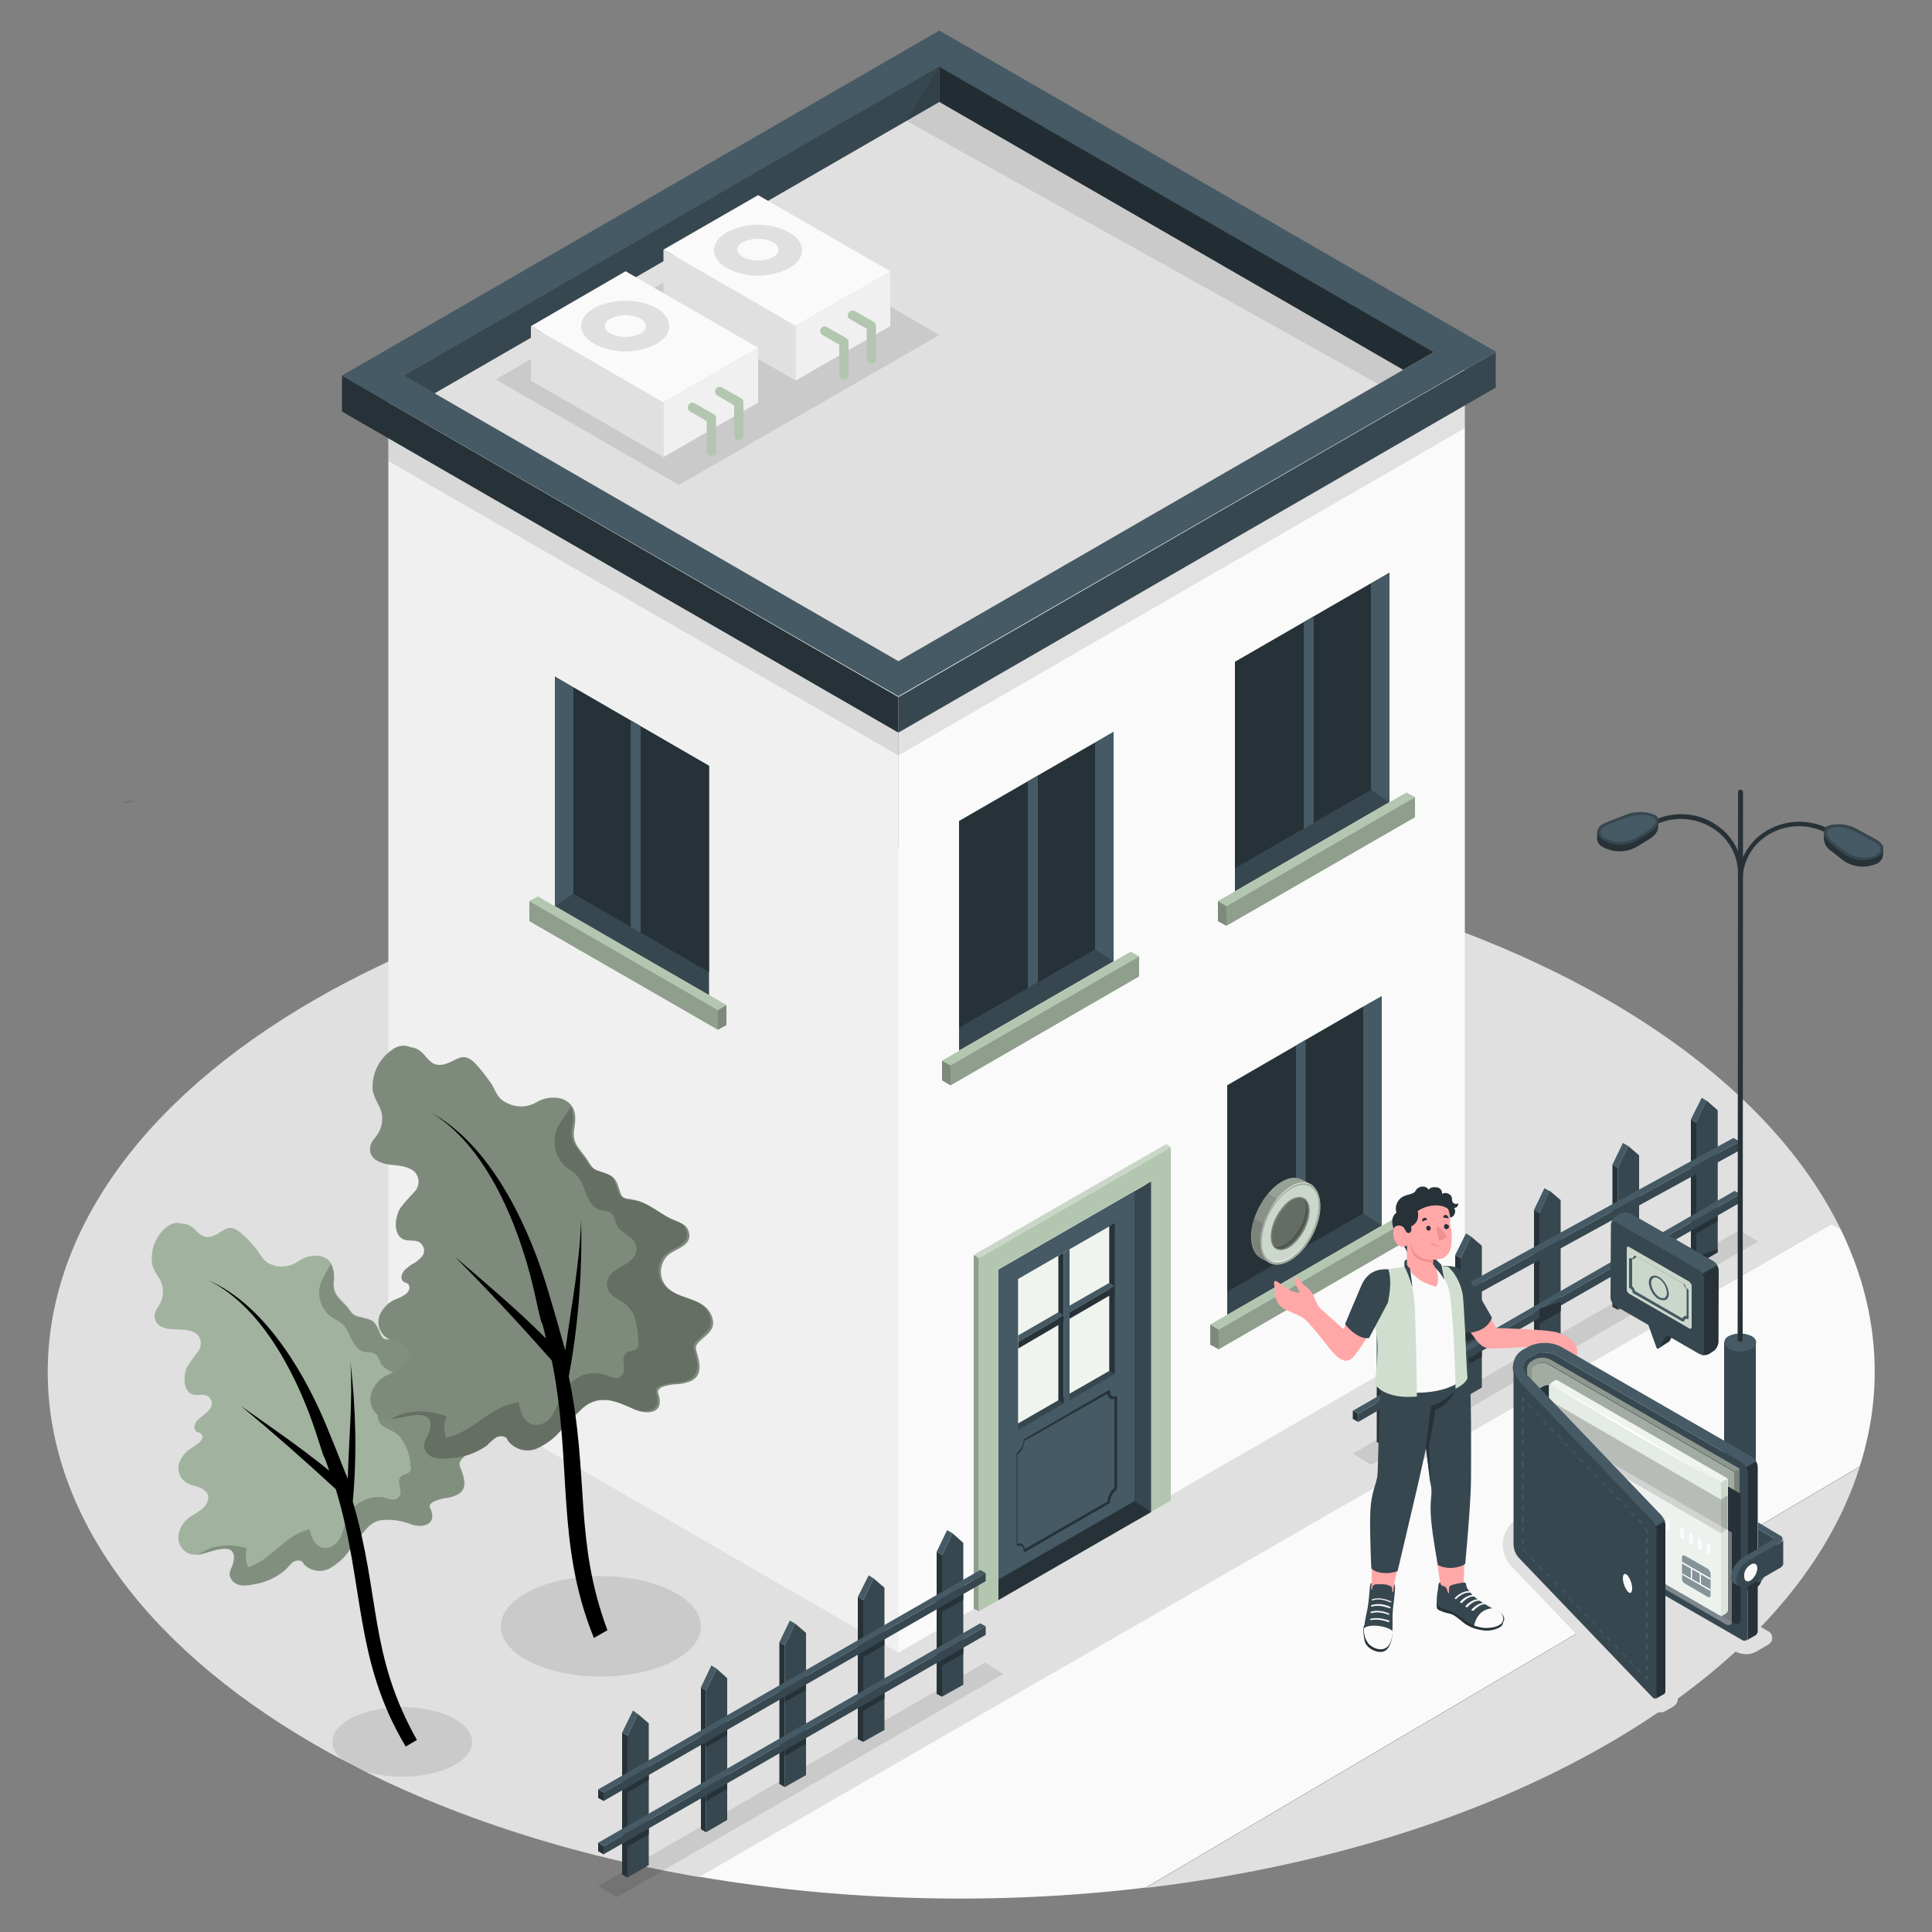 <?xml version="1.0" encoding="utf-8"?>
<!-- Generator: Adobe Illustrator 27.3.1, SVG Export Plug-In . SVG Version: 6.00 Build 0)  -->
<svg version="1.1" id="Layer_1" xmlns="http://www.w3.org/2000/svg" xmlns:xlink="http://www.w3.org/1999/xlink" x="0px" y="0px"
	 viewBox="0 0 500 500" style="enable-background:new 0 0 500 500;" xml:space="preserve">
<rect x="0" y="0" width="500" height="500" fill="#808080" stroke="none"/>
<style type="text/css">
	.st0{fill:#E0E0E0;}
	.st1{fill:#FAFAFA;}
	.st2{opacity:0.1;}
	.st3{fill:#F0F0F0;}
	.st4{opacity:0.1;enable-background:new    ;}
	.st5{fill:#263238;}
	.st6{fill:#455A64;}
	.st7{fill:#37474F;}
	.st8{fill:#B3C6B0;}
	.st9{opacity:0.2;enable-background:new    ;}
	.st10{opacity:0.3;enable-background:new    ;}
	.st11{opacity:0.3;fill:#FFFFFF;enable-background:new    ;}
	.st12{opacity:0.8;fill:#FFFFFF;enable-background:new    ;}
	.st13{fill:#CBD7CA;}
	.st14{opacity:0.25;enable-background:new    ;}
	.st15{opacity:0.4;enable-background:new    ;}
	.st16{opacity:0.6;enable-background:new    ;}
	.st17{opacity:0.5;enable-background:new    ;}
	.st18{fill:#F5F5F5;}
	.st19{fill:#FFA8A7;}
	.st20{fill:#EBEBEB;}
	.st21{opacity:0.7;fill:#FFFFFF;enable-background:new    ;}
	.st22{opacity:0.5;fill:#FFFFFF;enable-background:new    ;}
	.st23{fill:#FFFFFF;}
	.st24{clip-path:url(#SVGID_00000039134584707960653970000014394966025409150899_);}
	.st25{opacity:0.35;fill:#FFFFFF;enable-background:new    ;}
	.st26{fill:#CFDECE;}
	.st27{fill:#F28F8F;}
</style>
<g>
	<path class="st0" d="M476.3,318c-10.6-21.7-30.8-42.2-60.4-59.3c-92.5-53.2-242.2-53.2-334.4,0c-92.2,53.2-92.2,139.5,0,192.8
		c28.7,16.6,63.1,28,99.5,34.3l292.9-169L476.3,318z"/>
	<path class="st0" d="M415.8,451.5c35.4-20.4,57.2-45.5,65.5-71.9l-184.8,109C340.2,483.4,381.9,471,415.8,451.5z"/>
	<path class="st1" d="M476.3,318l-2.4-1.2L181,485.7c37.5,6.4,77.3,7.4,115.5,2.8l184.8-109C487.8,359.2,486.1,338,476.3,318z"/>
</g>
<g>
	<g id="freepik--building-3--inject-16">
		<g id="freepik--burning-building--inject-16">
			<g id="freepik--Smoke--inject-16">
				<g class="st2">
					<path d="M35,207.2c-1.2-0.1-2.5,0.1-3.6,0.6C32.6,208,33.9,207.8,35,207.2z"/>
				</g>
				<g class="st2">
					<path d="M164.2-55.6c1-0.5,1.9-1,2.8-1.5L164.2-55.6z"/>
				</g>
			</g>
			<g id="freepik--Coffee--inject-16">
				<g id="freepik--Wall--inject-16">
					<polygon class="st3" points="232.5,427.7 100.5,351.5 100.5,99.5 232.5,175.8 					"/>
				</g>
				<g id="freepik--wall--inject-16">
					<polygon class="st1" points="232.5,427.7 379.1,343 379.1,91.1 232.5,175.8 					"/>
				</g>
				<polygon id="freepik--shadow--inject-16_00000044868682155056339780000011122680529594892715_" class="st4" points="
					105.6,102.5 100.5,105.4 100.5,119.3 232.5,195.5 379.1,110.8 379.1,101.6 370,96.3 362,100.9 371.1,106.2 232.5,186.2 
					104.5,112.3 104.5,112.3 113.6,107.1 				"/>
				<g id="freepik--Roof--inject-16">
					<polyline class="st5" points="243.1,17.2 243.1,26.4 363.1,95.7 371.1,91.1 243.1,17.2 					"/>
					<polyline class="st5" points="232.5,180.4 88.5,97.2 88.5,106.5 232.5,189.6 232.5,180.4 					"/>
					<path class="st6" d="M251.1,12.5l-8-4.6L88.5,97.2l144,83L387.1,91L251.1,12.5z M232.5,171.1l-128-73.9l0,0l138.6-79.9
						l128,73.9L232.5,171.1z"/>
					<polygon class="st7" points="387.1,91.1 387.1,100.3 232.5,189.6 232.5,180.4 					"/>
					<polygon class="st7" points="243.1,17.2 243.1,26.4 112.5,101.8 104.5,97.2 					"/>
					<polygon class="st0" points="243.1,26.4 363.1,95.7 232.5,171.1 112.5,101.8 					"/>
					<polygon class="st4" points="356.7,99.4 234.6,31.3 243.1,17.2 371.1,91.1 					"/>
					<polygon class="st4" points="195.7,59.2 128.3,98.2 175.7,125.5 243.1,86.7 					"/>
					<polygon class="st1" points="196.2,50.5 171.7,64.6 205.9,84.4 230.4,70.2 					"/>
					<polygon class="st0" points="171.7,64.6 171.7,78.7 205.9,98.5 205.9,84.4 					"/>
					<polygon class="st3" points="230.4,70.2 230.4,84.4 205.9,98.5 205.9,84.4 					"/>
					<path class="st0" d="M188.1,60.1c-4.4,2.5-4.4,6.7,0,9.3c5.1,2.6,11,2.6,16.1,0c4.5-2.5,4.5-6.7,0-9.3
						C199.1,57.5,193.1,57.5,188.1,60.1z"/>
					<path class="st1" d="M192.4,62.6c-2.1,1.1-2.1,2.9,0,4c2.4,1.1,5.2,1.1,7.5,0c2.1-1.1,2.1-2.9,0-4
						C197.5,61.5,194.8,61.5,192.4,62.6z"/>
					<path class="st8" d="M218.4,98.2c-0.7,0-1.2-0.5-1.2-1.2v-7.8l-4.3-2.5c-0.6-0.3-0.8-1-0.5-1.6c0.3-0.6,1-0.8,1.6-0.5
						c0,0,0.1,0,0.1,0.1l4.9,2.8c0.4,0.2,0.6,0.6,0.6,1.1v8.5C219.6,97.6,219.1,98.1,218.4,98.2C218.4,98.2,218.4,98.2,218.4,98.2z"
						/>
					<path class="st8" d="M225.5,94.1c-0.7,0-1.2-0.5-1.2-1.2l0,0v-7.8l-4.3-2.5c-0.6-0.3-0.8-1-0.4-1.6c0,0,0,0,0,0
						c0.3-0.6,1.1-0.8,1.6-0.5l4.9,2.8c0.4,0.2,0.6,0.6,0.6,1.1v8.5C226.8,93.5,226.2,94.1,225.5,94.1
						C225.5,94.1,225.5,94.1,225.5,94.1z"/>
					<polygon class="st1" points="161.9,70.2 137.4,84.4 171.7,104.2 196.2,90 					"/>
					<polygon class="st0" points="137.4,84.4 137.4,98.5 171.7,118.3 171.7,104.2 					"/>
					<polygon class="st3" points="196.2,90 196.2,104.2 171.7,118.3 171.7,104.2 					"/>
					<path class="st0" d="M153.8,79.7c-4.5,2.5-4.5,6.7,0,9.3c5.1,2.6,11,2.6,16.1,0c4.4-2.5,4.4-6.7,0-9.3
						C164.9,77.2,158.9,77.2,153.8,79.7z"/>
					<path class="st1" d="M158.1,82.4c-2.1,1.1-2.1,2.9,0,4c2.4,1.1,5.2,1.1,7.5,0c2.1-1.1,2.1-2.9,0-4
						C163.3,81.3,160.5,81.3,158.1,82.4z"/>
					<path class="st8" d="M184.1,118c-0.7,0-1.2-0.5-1.2-1.2c0,0,0,0,0,0V109l-4.3-2.5c-0.6-0.3-0.8-1.1-0.4-1.7c0,0,0,0,0,0
						c0.3-0.6,1-0.8,1.6-0.4c0,0,0,0,0,0l4.9,2.8c0.4,0.2,0.6,0.6,0.6,1.1v8.5C185.4,117.4,184.8,117.9,184.1,118
						C184.2,118,184.2,118,184.1,118z"/>
					<path class="st8" d="M191.2,113.9c-0.7,0-1.2-0.5-1.2-1.2v-7.8l-4.3-2.5c-0.6-0.3-0.8-1.1-0.5-1.7c0.4-0.6,1.1-0.7,1.7-0.4
						l4.9,2.8c0.4,0.2,0.6,0.6,0.6,1.1v8.5C192.5,113.3,192,113.8,191.2,113.9C191.3,113.9,191.3,113.9,191.2,113.9z"/>
				</g>
				<g id="freepik--Window--inject-16">
					<polygon class="st7" points="143.6,175.1 143.6,234.5 183.5,257.6 183.5,198.2 					"/>
					<polygon class="st5" points="148.4,231.3 183.5,251.6 183.5,198.2 148.4,177.9 					"/>
					<polygon class="st6" points="143.6,175.1 148.4,177.9 148.4,231.3 143.6,234.5 					"/>
					<polygon class="st8" points="188,260.1 139.2,232 137,233.2 185.8,261.4 					"/>
					<polygon class="st8" points="185.8,261.4 185.8,266.5 137,238.4 137,233.2 					"/>
					<polygon class="st9" points="185.8,261.4 185.8,266.5 137,238.4 137,233.2 					"/>
					<polygon class="st8" points="188,260.1 188,265.3 185.8,266.5 185.8,261.4 					"/>
					<polygon class="st10" points="188,260.1 188,265.3 185.8,266.5 185.8,261.4 					"/>
					<polygon class="st6" points="165.8,241.4 165.8,187.9 163.2,186.4 163.2,239.9 					"/>
				</g>
				<g id="freepik--window--inject-16">
					<polygon class="st7" points="288.2,189.4 288.2,248.8 248.2,271.9 248.2,212.5 					"/>
					<polygon class="st5" points="283.4,245.7 248.2,266 248.2,212.5 283.4,192.2 					"/>
					<polygon class="st6" points="288.2,189.4 283.4,192.2 283.4,245.7 288.2,248.8 					"/>
					<polygon class="st8" points="243.8,274.5 292.6,246.3 294.8,247.5 246,275.7 					"/>
					<polygon class="st8" points="246,275.7 246,280.9 294.8,252.7 294.8,247.5 					"/>
					<polygon class="st9" points="246,275.7 246,280.9 294.8,252.7 294.8,247.5 					"/>
					<polygon class="st8" points="243.8,274.5 243.8,279.6 246,280.9 246,275.7 					"/>
					<polygon class="st10" points="243.8,274.5 243.8,279.6 246,280.9 246,275.7 					"/>
					<polygon class="st6" points="266,255.7 266,202.2 268.6,200.7 268.6,254.2 					"/>
				</g>
				<g id="freepik--window--inject-16_00000122685819340262492820000011445049928066732431_">
					<polygon class="st7" points="357.6,257.8 357.6,317.2 317.6,340.3 317.6,280.9 					"/>
					<polygon class="st5" points="352.8,314 317.6,334.3 317.6,280.9 352.8,260.5 					"/>
					<polygon class="st6" points="357.6,257.8 352.8,260.5 352.8,314 357.6,317.2 					"/>
					<polygon class="st8" points="313.2,342.8 362,314.7 364.2,315.9 315.4,344.1 					"/>
					<polygon class="st8" points="315.4,344.1 315.4,349.2 364.2,321 364.2,315.9 					"/>
					<polygon class="st9" points="315.4,344.1 315.4,349.2 364.2,321 364.2,315.9 					"/>
					<polygon class="st8" points="313.2,342.8 313.2,348 315.4,349.2 315.4,344.1 					"/>
					<polygon class="st10" points="313.2,342.8 313.2,348 315.4,349.2 315.4,344.1 					"/>
					<polygon class="st6" points="335.4,324.1 335.4,270.6 337.9,269.1 337.9,322.6 					"/>
				</g>
				<g id="freepik--window--inject-16_00000003077433654964296750000003391223176254042045_">
					<polygon class="st7" points="359.6,148.2 359.6,207.6 319.6,230.7 319.6,171.3 					"/>
					<polygon class="st5" points="354.8,204.4 319.6,224.7 319.6,171.3 354.8,151 					"/>
					<polygon class="st6" points="359.6,148.2 354.8,151 354.8,204.4 359.6,207.6 					"/>
					<polygon class="st8" points="315.2,233.2 364,205.1 366.2,206.3 317.4,234.5 					"/>
					<polygon class="st8" points="317.4,234.5 317.4,239.6 366.2,211.5 366.2,206.3 					"/>
					<polygon class="st9" points="317.4,234.5 317.4,239.6 366.2,211.5 366.2,206.3 					"/>
					<polygon class="st8" points="315.2,233.2 315.2,238.4 317.4,239.6 317.4,234.5 					"/>
					<polygon class="st10" points="315.2,233.2 315.2,238.4 317.4,239.6 317.4,234.5 					"/>
					<polygon class="st6" points="337.4,214.5 337.4,161 340,159.5 340,213 					"/>
				</g>
				<g id="freepik--Door--inject-16">
					<polygon class="st8" points="296.6,390.5 297.9,391.3 297.9,305.7 296.6,306.4 					"/>
					<polygon class="st9" points="296.6,390.5 297.9,391.3 297.9,305.7 296.6,306.4 					"/>
					<polygon class="st8" points="297.9,391.3 303,388.3 303,296.9 253.3,325.6 253.3,417 258.4,414.1 258.4,328.5 297.9,305.7 
											"/>
					<polygon class="st8" points="303,296.9 253.3,325.6 252,324.8 301.8,296.1 					"/>
					<polygon class="st11" points="303,296.9 253.3,325.6 252,324.8 301.8,296.1 					"/>
					<polygon class="st8" points="253.3,417 253.3,325.6 252,324.8 252,416.3 					"/>
					<polyline class="st9" points="252,324.8 252,416.3 253.3,417 253.3,325.6 					"/>
					<polygon class="st7" points="297.9,305.8 297.9,391.3 258.4,413.8 258.4,328.6 					"/>
					<polygon class="st6" points="258.4,328.6 258.4,408.8 293.6,388.5 293.6,308.3 					"/>
					<path class="st5" d="M265.1,401.6h-0.1c-0.1-0.1-0.1-0.2-0.1-0.3c0-0.5-0.1-0.9-0.5-1.2c-0.3-0.2-0.6-0.2-0.9,0h-0.3
						c-0.1-0.1-0.1-0.2-0.1-0.3v-23.6c0-0.1,0.1-0.2,0.1-0.2c1-0.8,1.7-2,1.7-3.3c0-0.1,0.1-0.2,0.1-0.2l21.9-12.7
						c0.1-0.1,0.2-0.1,0.3,0c0.1,0.1,0.1,0.2,0.1,0.3c-0.1,0.5,0.1,0.9,0.5,1.2c0.3,0.2,0.6,0.2,0.9,0h0.3c0.1,0.1,0.1,0.2,0.1,0.3
						v23.7c0,0.1-0.1,0.2-0.1,0.2c-1,0.8-1.7,2-1.7,3.3c0,0.1-0.1,0.2-0.1,0.2l-21.8,12.6L265.1,401.6z M263.9,399.4
						c0.2,0,0.4,0.1,0.6,0.2c0.4,0.3,0.7,0.8,0.7,1.3l21.4-12.3c0.1-1.4,0.7-2.7,1.8-3.5v-23.1c-0.3,0.1-0.7,0.1-1.1,0
						c-0.4-0.3-0.7-0.8-0.7-1.3l-21.5,12.2c-0.1,1.4-0.7,2.7-1.8,3.5v23.1L263.9,399.4z"/>
					<polygon class="st5" points="293.6,388.5 297.9,391.3 258.4,414.1 258.4,408.8 					"/>
					<polygon class="st8" points="287.1,317.4 263.5,331 263.5,368.4 287.1,354.8 					"/>
					<polygon class="st12" points="287.1,317.4 263.5,331 263.5,368.4 287.1,354.8 					"/>
					<polygon class="st7" points="273.9,362.4 275.3,363.2 263.5,370.1 263.5,368.4 					"/>
					<polygon class="st5" points="287.1,354.8 287.1,317.4 288.5,316.5 288.5,355.6 					"/>
					<polygon class="st7" points="287.1,354.8 288.5,355.6 276.8,362.4 276.8,360.7 					"/>
					<polygon class="st6" points="275.3,363.2 276.8,362.4 276.8,323.3 275.3,324.2 					"/>
					<polygon class="st5" points="275.3,363.2 273.9,362.4 273.9,325 275.3,324.2 					"/>
					<polygon class="st6" points="275.3,340.4 273.9,339.6 263.5,345.6 263.5,347.3 					"/>
					<polygon class="st5" points="275.3,340.4 275.3,342.1 263.5,349 263.5,347.3 					"/>
					<polygon class="st6" points="288.5,332.8 287.1,332 276.8,337.9 276.8,339.6 					"/>
					<polygon class="st5" points="288.5,332.8 288.5,334.5 276.8,341.3 276.8,339.6 					"/>
				</g>
			</g>
		</g>
	</g>
</g>
<g>
	<ellipse class="st4" cx="155.5" cy="420.9" rx="25.9" ry="13"/>
	<ellipse class="st4" cx="104.1" cy="450.8" rx="18.1" ry="9"/>
	<g id="freepik--Trees--inject-16">
		<g id="freepik--trees--inject-16">
			<g id="freepik--Tree--inject-16">
				<g id="freepik--tree--inject-16">
					<path class="st8" d="M98.1,393.5c-1.2,0.3-2.2,1-3.1,1.9c-1.7,1.9-3.2,3.8-4.6,5.8c-1.3,2-3.2,3.6-5.3,4.8
						c-2.2,1-4.7,0.6-6.4-1.1c-0.3-0.3-0.3-0.7-0.8-0.9c-0.8-0.3-1.7-0.1-2.3,0.4c-0.6,0.6-1.2,1.2-1.7,1.8c-2.3,2-5.1,3.3-8.1,3.8
						c-2.4,0.5-4.9,0.7-6.1-1.5c-0.8-1.4,0.2-2.6,0.6-3.9c0.3-1.4,0.5-2.8-0.9-3.6c-0.5-0.2-1-0.3-1.6-0.2c-2.9,0.1-5.7,2.1-8.6,1.4
						c-2.1-0.8-3.3-2.8-3-5c0.4-2.1,1.7-4,3.6-5c1.7-1.1,3.5-2,4-3.9c0.5-1.9-0.9-2.8-2.3-3.4c-1.4-0.6-2.6-0.5-3.8-1.6
						c-1.3-1.1-1.8-2.8-1.4-4.4c0.5-1.7,1.7-3.2,3.2-4.1c0.8-0.5,1.5-1,2.2-1.6c0.6-0.6,1-1.5,0.4-2.1c-0.6-0.6-0.9-0.3-1.3-0.6
						c-0.8-0.7-0.5-1.8,0-2.6c0.7-0.8,1.5-1.4,2.3-2c1.4-1.2,2.5-2.6,1.1-4.2c-1.4-1.6-3.5,0.1-5.2-1.3c-1.7-1.4-1.4-4.7-0.7-6.4
						c0.9-1.4,1.8-2.8,2.9-4.2c1.1-1.3,1-3.3-0.2-4.5c-1.4-1.3-4.2-1.2-6.1-1.3c-1.9,0-4.3-0.6-4.8-2.6c-0.5-2,0.9-2.9,1.6-4.6
						c0.8-2,0.6-4.2-0.5-6c-0.7-1-1.3-2-1.7-3.1c-0.8-3.8,0.6-7.7,3.6-10.1c1.1-1,2.6-1.4,4-0.9c0.9,0,1.8,0.3,2.5,0.8
						c1.4,1,2.4,2.9,4.6,2.6c3.3-0.5,4.3-4,7.8-1.3c1.6,1.3,3,2.8,4.3,4.4c1.2,1.5,1.7,3.2,3.8,4c2.3,1,4.9,0.7,7-0.7
						c1.6-1.2,3.6-1.7,5.6-1.5c3.5,0.8,3.9,3.7,3.7,6.7c-0.2,3.4,1.7,4.3,3.6,6.6c0.9,1.1,1.2,2,2.8,2.4c2.8,0.8,4.1,0.5,5.3,3.6
						s1.6,2,4.5,2.4c2.6,0.3,5.3,2.3,7.8,3.3c1.6,0.6,3.7,0.7,4.5,2.5c1.5,3.3-2.8,4.3-4.3,6.1c-1.8,2.3-1.4,5.7,0.9,7.5
						c0.5,0.4,1,0.6,1.5,0.8c3.2,1.4,7.2,1,9,4.5c1.4,2.7-0.3,4-2.1,5.8c-1.4,1.4-1,1.8-0.3,3.7c1.4,3.9,0.6,5.8-3.7,6.7
						c-1.4,0.1-2.7,0.5-3.9,1.1c-1.4,1.1-0.5,1.3-0.2,2.7c0.8,3.4-2.7,3.9-5.2,3.1C103.7,393.5,100.9,393.1,98.1,393.5z"/>
					<path class="st4" d="M98.1,393.5c-1.2,0.3-2.2,1-3.1,1.9c-1.7,1.9-3.2,3.8-4.6,5.8c-1.3,2-3.2,3.6-5.3,4.8
						c-2.2,1-4.7,0.6-6.4-1.1c-0.3-0.3-0.3-0.7-0.8-0.9c-0.8-0.3-1.7-0.1-2.3,0.4c-0.6,0.6-1.2,1.2-1.7,1.8c-2.3,2-5.1,3.3-8.1,3.8
						c-2.4,0.5-4.9,0.7-6.1-1.5c-0.8-1.4,0.2-2.6,0.6-3.9c0.3-1.4,0.5-2.8-0.9-3.6c-0.5-0.2-1-0.3-1.6-0.2c-2.9,0.1-5.7,2.1-8.6,1.4
						c-2.1-0.8-3.3-2.8-3-5c0.4-2.1,1.7-4,3.6-5c1.7-1.1,3.5-2,4-3.9c0.5-1.9-0.9-2.8-2.3-3.4c-1.4-0.6-2.6-0.5-3.8-1.6
						c-1.3-1.1-1.8-2.8-1.4-4.4c0.5-1.7,1.7-3.2,3.2-4.1c0.8-0.5,1.5-1,2.2-1.6c0.6-0.6,1-1.5,0.4-2.1c-0.6-0.6-0.9-0.3-1.3-0.6
						c-0.8-0.7-0.5-1.8,0-2.6c0.7-0.8,1.5-1.4,2.3-2c1.4-1.2,2.5-2.6,1.1-4.2c-1.4-1.6-3.5,0.1-5.2-1.3c-1.7-1.4-1.4-4.7-0.7-6.4
						c0.9-1.4,1.8-2.8,2.9-4.2c1.1-1.3,1-3.3-0.2-4.5c-1.4-1.3-4.2-1.2-6.1-1.3c-1.9,0-4.3-0.6-4.8-2.6c-0.5-2,0.9-2.9,1.6-4.6
						c0.8-2,0.6-4.2-0.5-6c-0.7-1-1.3-2-1.7-3.1c-0.8-3.8,0.6-7.7,3.6-10.1c1.1-1,2.6-1.4,4-0.9c0.9,0,1.8,0.3,2.5,0.8
						c1.4,1,2.4,2.9,4.6,2.6c3.3-0.5,4.3-4,7.8-1.3c1.6,1.3,3,2.8,4.3,4.4c1.2,1.5,1.7,3.2,3.8,4c2.3,1,4.9,0.7,7-0.7
						c1.6-1.2,3.6-1.7,5.6-1.5c3.5,0.8,3.9,3.7,3.7,6.7c-0.2,3.4,1.7,4.3,3.6,6.6c0.9,1.1,1.2,2,2.8,2.4c2.8,0.8,4.1,0.5,5.3,3.6
						s1.6,2,4.5,2.4c2.6,0.3,5.3,2.3,7.8,3.3c1.6,0.6,3.7,0.7,4.5,2.5c1.5,3.3-2.8,4.3-4.3,6.1c-1.8,2.3-1.4,5.7,0.9,7.5
						c0.5,0.4,1,0.6,1.5,0.8c3.2,1.4,7.2,1,9,4.5c1.4,2.7-0.3,4-2.1,5.8c-1.4,1.4-1,1.8-0.3,3.7c1.4,3.9,0.6,5.8-3.7,6.7
						c-1.4,0.1-2.7,0.5-3.9,1.1c-1.4,1.1-0.5,1.3-0.2,2.7c0.8,3.4-2.7,3.9-5.2,3.1C103.7,393.5,100.9,393.1,98.1,393.5z"/>
					<path class="st9" d="M57.6,400.9c-2.3,0.2-4.3,1.2-6.6,1.6c1.1-0.7,2.2-1.3,3.4-1.8c3.1-1,6.4-1,9.5,0
						c-0.5,1.6-0.4,3.4,0.3,4.9c6.3-2,9.3-8.3,15.9-9.8c0.6,2.5,1.7,5.1,4.7,4.8c1.6-0.4,2.9-1.6,3.5-3.2c0.7-1.4,0.8-3.1,1.5-4.5
						c1.4-3.7,5.3-5.9,9.2-5.4c1.7,0.3,3.2,1.3,4.3-0.2c1.1-1.5-0.8-3.6,0.3-5c0.7-1,2.1-0.6,2.6-1.7c0.2-0.5,0.2-1,0-1.5
						c-0.1-2.8-1.2-5.5-3.1-7.7c-1.9-1.7-4.7-1.7-5.3-4.3c-0.5-2.3,1.3-3.7,3-4.8s3.6-2.9,2.7-5.1c-0.9-2.2-3.5-2.3-4.8-4.1
						c-0.5-0.8-0.6-1.9-1.4-2.5c-1.1-1-2.5-0.3-3.8-1c-2.3-1.2-2.8-4.3-4.3-6.3c-1.1-1.5-3.2-2-4.5-3.4c-2.4-2.6-2.8-6.5-0.9-9.5
						c0.6-1.1,1.2-2.2,1.8-3.4V327c0.8,1.6,1,3.3,0.7,5c-0.3,3.2,1.7,4.3,3.6,6.4c0.9,1.1,1.2,2,2.8,2.4c2.8,0.7,4.1,0.5,5.3,3.6
						c1.2,3.1,1.5,2,4.5,2.4c2.6,0.3,5.3,2.3,7.8,3.3c1.6,0.6,3.7,0.7,4.5,2.5c1.5,3.3-2.8,4.3-4.3,6.1c-1.8,2.3-1.4,5.7,0.9,7.5
						c0.5,0.4,1,0.6,1.5,0.8c3.2,1.4,7.2,1,9,4.5c1.4,2.7-0.3,4-2.1,5.8c-1.4,1.4-1,1.8-0.3,3.7c1.4,3.9,0.6,5.8-3.7,6.7
						c-1.4,0.1-2.7,0.5-3.9,1.1c-1.4,1.1-0.5,1.3-0.2,2.7c0.8,3.4-2.7,3.9-5.2,3.1c-2.6-1.2-5.5-1.6-8.3-1.1c-1.2,0.3-2.2,1-3.1,1.9
						c-1.6,1.8-3.2,3.8-4.6,5.8c-1.3,2-3.2,3.6-5.3,4.8c-2.2,1-4.7,0.6-6.4-1.1c-0.3-0.3-0.3-0.7-0.8-0.9c-0.8-0.3-1.7-0.1-2.3,0.4
						c-0.6,0.6-1.2,1.2-1.7,1.8c-2.3,2-5.1,3.3-8.1,3.8c-2.4,0.5-4.9,0.7-6.1-1.5c-0.8-1.4,0.2-2.6,0.6-3.9c0.3-1.4,0.5-2.8-0.9-3.6
						C58.8,400.9,58.2,400.8,57.6,400.9z"/>
					<path d="M107.9,450.3l-2.9,1.7c-13.5-22.5-10.6-42-18.1-66.6c-8-7.4-16.2-14.6-24.5-21.5c7.8,5.5,15,10.4,22.8,16.7
						c-2.6-7.6,0.2,1.5-3.5-10c-3.7-11.4-12.7-32-27.9-39.3c15.7,6.7,26,26.3,30.8,38s2,5.1,5.4,13.4c0.3-10.6,1.3-20.1,0.7-30.2
						c1.4,12,1.7,24.1,0.6,36.1C98.5,413,95.4,428.1,107.9,450.3z"/>
				</g>
			</g>
			<g id="freepik--tree--inject-16_00000016072765833755940460000010345549001075679676_">
				<g id="freepik--tree--inject-16_00000141442834725277825760000004443176644577112471_">
					<path class="st8" d="M154.7,362.4c-1.4,0.3-2.6,0.9-3.7,1.8c-2,1.9-4,3.8-5.8,5.9c-1.7,2.1-3.9,3.7-6.4,4.8
						c-2.6,1-5.4,0.2-7.2-1.9c-0.3-0.4-0.3-0.8-0.8-1.1c-0.9-0.4-1.9-0.3-2.6,0.2c-0.8,0.6-1.5,1.2-2.1,1.9c-2.8,2-6.1,3.2-9.5,3.4
						c-2.7,0.3-5.6,0.3-6.7-2.3c-0.7-1.7,0.5-2.8,1.1-4.3c0.5-1.5,0.9-3.1-0.6-4.1c-0.5-0.3-1.2-0.5-1.8-0.4
						c-3.3-0.2-6.6,1.8-9.8,0.6c-2.2-1.1-3.4-3.6-2.8-6c0.6-2.3,2.3-4.3,4.6-5.2c2.1-1,4.1-1.8,4.9-3.9c0.8-2.1-0.7-3.3-2.1-4.1
						s-2.9-0.9-4.1-2.1c-1.3-1.4-1.7-3.3-1.1-5.1c0.8-1.9,2.2-3.4,4.1-4.2c1-0.4,1.9-0.8,2.7-1.4c0.8-0.6,1.3-1.6,0.7-2.5
						c-0.4-0.5-1-0.4-1.4-0.8c-0.8-0.9-0.3-2,0.4-2.9c0.9-0.8,1.8-1.5,2.8-2c1.7-1.2,3.1-2.6,1.7-4.6c-1.4-1.9-4-0.2-5.7-2
						s-1.1-5.4,0-7.3c1.1-1.5,2.4-2.9,3.7-4.3c1.4-1.4,1.5-3.5,0.3-5c-1.5-1.7-4.5-1.9-6.7-2.1c-2.1-0.3-4.7-1.2-5-3.5
						c-0.3-2.3,1.3-3.1,2.3-5c1.1-2.1,1.1-4.6,0-6.7c-0.7-1.2-1.2-2.4-1.6-3.7c-0.5-4.3,1.5-8.5,5.1-10.9c1.3-1,3.1-1.3,4.6-0.6
						c1,0.1,2,0.5,2.8,1.2c1.5,1.3,2.4,3.5,4.9,3.4c3.8-0.2,5.4-4,8.9-0.6c1.6,1.7,3,3.5,4.3,5.4c1.2,1.8,1.5,3.8,3.8,4.9
						c2.5,1.4,5.4,1.4,7.9,0c1.9-1.2,4.2-1.5,6.4-1c3.9,1.3,4,4.6,3.4,7.9c-0.6,3.8,1.4,5,3.3,7.8c0.9,1.3,1.2,2.4,2.8,3
						c3.1,1.1,4.5,1,5.5,4.6c0.9,3.3,1.5,2.4,4.8,3.2c2.9,0.7,5.7,3.1,8.4,4.5c1.7,0.9,4.1,1.2,4.8,3.3c1.3,3.9-3.6,4.5-5.5,6.4
						c-2.3,2.4-2.2,6.2,0.3,8.5c0.5,0.4,1,0.8,1.6,1.1c3.4,1.9,8,1.9,9.6,6c1.2,3.2-0.8,4.4-2.9,6.3c-1.7,1.5-1.3,1.9-0.7,4.1
						c1.2,4.5,0,6.6-4.9,7.2c-1.5,0-3.1,0.3-4.5,0.8c-1.6,1.1-0.7,1.4-0.5,3c0.6,3.9-3.4,4-6.2,2.9
						C160.7,363.2,158.2,361.9,154.7,362.4z"/>
					<path class="st10" d="M154.7,362.4c-1.4,0.3-2.6,0.9-3.7,1.8c-2,1.9-4,3.8-5.8,5.9c-1.7,2.1-3.9,3.7-6.4,4.8
						c-2.6,1-5.4,0.2-7.2-1.9c-0.3-0.4-0.3-0.8-0.8-1.1c-0.9-0.4-1.9-0.3-2.6,0.2c-0.8,0.6-1.5,1.2-2.1,1.9c-2.8,2-6.1,3.2-9.5,3.4
						c-2.7,0.3-5.6,0.3-6.7-2.3c-0.7-1.7,0.5-2.8,1.1-4.3c0.5-1.5,0.9-3.1-0.6-4.1c-0.5-0.3-1.2-0.5-1.8-0.4
						c-3.3-0.2-6.6,1.8-9.8,0.6c-2.2-1.1-3.4-3.6-2.8-6c0.6-2.3,2.3-4.3,4.6-5.2c2.1-1,4.1-1.8,4.9-3.9c0.8-2.1-0.7-3.3-2.1-4.1
						s-2.9-0.9-4.1-2.1c-1.3-1.4-1.7-3.3-1.1-5.1c0.8-1.9,2.2-3.4,4.1-4.2c1-0.4,1.9-0.8,2.7-1.4c0.8-0.6,1.3-1.6,0.7-2.5
						c-0.4-0.5-1-0.4-1.4-0.8c-0.8-0.9-0.3-2,0.4-2.9c0.9-0.8,1.8-1.5,2.8-2c1.7-1.2,3.1-2.6,1.7-4.6c-1.4-1.9-4-0.2-5.7-2
						s-1.1-5.4,0-7.3c1.1-1.5,2.4-2.9,3.7-4.3c1.4-1.4,1.5-3.5,0.3-5c-1.5-1.7-4.5-1.9-6.7-2.1c-2.1-0.3-4.7-1.2-5-3.5
						c-0.3-2.3,1.3-3.1,2.3-5c1.1-2.1,1.1-4.6,0-6.7c-0.7-1.2-1.2-2.4-1.6-3.7c-0.5-4.3,1.5-8.5,5.1-10.9c1.3-1,3.1-1.3,4.6-0.6
						c1,0.1,2,0.5,2.8,1.2c1.5,1.3,2.4,3.5,4.9,3.4c3.8-0.2,5.4-4,8.9-0.6c1.6,1.7,3,3.5,4.3,5.4c1.2,1.8,1.5,3.8,3.8,4.9
						c2.5,1.4,5.4,1.4,7.9,0c1.9-1.2,4.2-1.5,6.4-1c3.9,1.3,4,4.6,3.4,7.9c-0.6,3.8,1.4,5,3.3,7.8c0.9,1.3,1.2,2.4,2.8,3
						c3.1,1.1,4.5,1,5.5,4.6c0.9,3.3,1.5,2.4,4.8,3.2c2.9,0.7,5.7,3.1,8.4,4.5c1.7,0.9,4.1,1.2,4.8,3.3c1.3,3.9-3.6,4.5-5.5,6.4
						c-2.3,2.4-2.2,6.2,0.3,8.5c0.5,0.4,1,0.8,1.6,1.1c3.4,1.9,8,1.9,9.6,6c1.2,3.2-0.8,4.4-2.9,6.3c-1.7,1.5-1.3,1.9-0.7,4.1
						c1.2,4.5,0,6.6-4.9,7.2c-1.5,0-3.1,0.3-4.5,0.8c-1.6,1.1-0.7,1.4-0.5,3c0.6,3.9-3.4,4-6.2,2.9
						C160.7,363.2,158.2,361.9,154.7,362.4z"/>
					<path class="st9" d="M108.5,366.2c-2.6,0-5,0.9-7.6,1.1c1.3-0.6,2.6-1.2,4-1.6c3.6-0.8,7.3-0.5,10.7,0.9
						c-0.8,1.8-0.8,3.7-0.2,5.5c7.3-1.5,11.3-8.3,18.9-9.2c0.4,2.8,1.4,5.9,4.7,5.9c1.9-0.2,3.5-1.4,4.3-3.2
						c0.9-1.5,1.3-3.4,2.1-4.9c2.4-3.9,6.4-6.3,10.9-5c1.8,0.5,3.4,1.8,4.7,0.2c1.3-1.6-0.5-4.1,0.9-5.6c0.9-1,2.4-0.4,3.1-1.6
						c0.3-0.5,0.3-1.1,0.2-1.6c-0.2-3.1-0.4-6.6-2.6-8.9c-2.2-2.3-5.1-2.4-5.5-5.4c-0.3-2.6,1.9-4,3.9-5.1c2-1.1,4.3-2.8,3.6-5.4
						c-0.7-2.5-3.7-2.9-4.9-5.1c-0.5-0.9-0.5-2.1-1.3-3c-1.1-1.2-2.8-0.6-4.1-1.5c-2.5-1.6-2.7-5.1-4.3-7.6
						c-1.1-1.8-3.4-2.6-4.7-4.3c-2.4-3.2-2.4-7.6,0-10.7c0.9-1.2,1.6-2.4,2.4-3.6v-0.2c0.7,1.8,0.8,3.8,0.3,5.7
						c-0.6,3.6,1.4,5.1,3.3,7.7c0.9,1.3,1.2,2.4,2.8,3c3.1,1.1,4.5,1,5.5,4.6c0.9,3.3,1.5,2.4,4.8,3.2c2.9,0.7,5.7,3.1,8.4,4.5
						c1.7,0.9,4.1,1.2,4.8,3.3c1.3,3.9-3.6,4.5-5.5,6.4c-2.3,2.4-2.2,6.2,0.3,8.5c0.5,0.4,1,0.8,1.6,1.1c3.4,1.9,8,1.9,9.6,6
						c1.2,3.2-0.8,4.4-2.9,6.3c-1.7,1.5-1.3,1.9-0.7,4.1c1.2,4.5,0,6.6-4.9,7.2c-1.5,0-3.1,0.3-4.5,0.8c-1.6,1.1-0.7,1.4-0.5,3
						c0.6,3.9-3.4,4-6.2,2.9c-3.2-1.4-5.7-2.7-9.2-2.1c-1.4,0.3-2.6,0.9-3.7,1.8c-2,1.9-4,3.8-5.8,5.9c-1.7,2.1-3.9,3.7-6.4,4.8
						c-2.6,1-5.4,0.2-7.2-1.9c-0.3-0.4-0.3-0.8-0.8-1.1c-0.9-0.4-1.9-0.3-2.6,0.2c-0.8,0.6-1.5,1.2-2.1,1.9c-2.8,2-6.1,3.1-9.5,3.3
						c-2.7,0.3-5.6,0.3-6.7-2.3c-0.7-1.7,0.5-2.8,1.1-4.3c0.5-1.5,0.9-3.1-0.6-4.1C109.7,366.3,109.1,366.2,108.5,366.2z"/>
					<path d="M157.2,421.9l-3.5,2c-10-24.6-5.5-45.1-10.9-71.8c-8.1-9.2-16.5-18.2-25.1-26.9c8.1,7,15.7,13.3,23.6,21.2
						c-2-8.8,0,1.7-2.9-11.5s-10.7-37.3-26.9-47c16.8,9.2,26.2,32.2,30.3,46s1.7,5.9,4.5,15.6c1.6-11.8,3.7-22.4,4.1-33.8
						c0.3,13.6-0.7,27.1-3.2,40.5C152.6,382.4,148.5,398.5,157.2,421.9z"/>
				</g>
			</g>
		</g>
	</g>
</g>
<g id="freepik--Fence--inject-16">
	<g id="freepik--fence--inject-16_00000091717910774491789130000001035153810530447765_">
		<polygon id="freepik--shadow--inject-16_00000059285934830548480460000008816865266262684320_" class="st4" points="259.7,433.2 
			159.6,491 154.8,488.1 254.9,430.3 		"/>
		<g id="freepik--fence--inject-16">
			<polygon class="st7" points="162.4,485.9 162.4,449.2 165.1,443.6 167.9,446 167.9,482.7 			"/>
			<polygon class="st5" points="162.4,449.2 161,448.4 161,485.1 162.4,485.9 			"/>
			<polygon class="st6" points="165.1,443.6 163.8,442.7 161,448.4 162.4,449.2 			"/>
			<polygon class="st7" points="182.7,474.2 182.7,437.5 185.5,431.9 188.2,434.3 188.2,471 			"/>
			<polygon class="st5" points="182.7,437.5 181.4,436.7 181.4,473.4 182.7,474.2 			"/>
			<polygon class="st6" points="185.5,431.9 184.1,431 181.4,436.7 182.7,437.5 			"/>
			<polygon class="st7" points="203.1,462.5 203.1,425.8 205.8,420.2 208.6,422.6 208.6,459.4 			"/>
			<polygon class="st5" points="203.1,425.8 201.7,425 201.7,461.7 203.1,462.5 			"/>
			<polygon class="st6" points="205.8,420.2 204.4,419.4 201.7,425 203.1,425.8 			"/>
			<polygon class="st7" points="223.4,450.8 223.4,414.1 226.1,408.5 228.9,410.9 228.9,447.7 			"/>
			<polygon class="st5" points="223.4,414.1 222,413.3 222,450.1 223.4,450.8 			"/>
			<polygon class="st6" points="226.1,408.5 224.8,407.7 222,413.3 223.4,414.1 			"/>
			<polygon class="st7" points="243.8,439.1 243.8,402.4 246.5,396.8 249.3,399.3 249.3,436 			"/>
			<polygon class="st5" points="243.8,402.4 242.4,401.6 242.4,438.4 243.8,439.1 			"/>
			<polygon class="st6" points="246.5,396.8 245.1,396 242.4,401.6 243.8,402.4 			"/>
			<polygon class="st5" points="249.3,414 243.8,417.2 243.8,415 249.3,411.9 			"/>
			<polygon class="st5" points="223.4,426.7 228.9,423.5 228.9,425.7 223.4,428.9 			"/>
			<polygon class="st5" points="182.7,450.1 188.2,446.9 188.2,449 182.7,452.2 			"/>
			<polygon class="st5" points="203.1,438.4 208.6,435.2 208.6,437.4 203.1,440.5 			"/>
			<polygon class="st5" points="162.4,461.7 167.9,458.6 167.9,460.7 162.4,463.9 			"/>
			<polygon class="st5" points="249.3,428 243.8,431.1 243.8,428.9 249.3,425.8 			"/>
			<polygon class="st5" points="223.4,440.6 228.9,437.5 228.9,439.6 223.4,442.8 			"/>
			<polygon class="st5" points="182.7,464 188.2,460.8 188.2,463 182.7,466.2 			"/>
			<polygon class="st5" points="203.1,452.3 208.6,449.2 208.6,451.3 203.1,454.5 			"/>
			<polygon class="st5" points="162.4,475.7 167.9,472.5 167.9,474.7 162.4,477.9 			"/>
			<polygon class="st7" points="156.2,477.8 255.1,420.9 255.1,423.1 156.2,479.9 			"/>
			<polygon class="st5" points="156.2,477.8 154.8,476.9 154.8,479.1 156.2,479.9 			"/>
			<polygon class="st6" points="255.1,420.9 156.2,477.8 154.8,476.9 253.7,420.1 			"/>
			<polygon class="st7" points="156.2,463.9 255.1,407.1 255.1,409.2 156.2,466.1 			"/>
			<polygon class="st5" points="156.2,463.9 154.8,463.1 154.8,465.3 156.2,466.1 			"/>
			<polygon class="st6" points="255.1,407.1 156.2,463.9 154.8,463.1 253.7,406.3 			"/>
		</g>
	</g>
	<g id="freepik--fence--inject-16_00000012435403311078721060000010010486680993249189_">
		<polygon id="freepik--shadow--inject-16_00000023986531127878606950000003011177065956599430_" class="st4" points="455,321.3 
			354.9,379.1 350.1,376.2 450.1,318.4 		"/>
		<g id="freepik--fence--inject-16_00000155137987446531921130000006719168633917185940_">
			<polygon class="st5" points="357.7,337.3 356.3,336.5 356.3,373.2 357.7,374 			"/>
			<polygon class="st6" points="360.4,331.7 359,330.8 356.3,336.5 357.7,337.3 			"/>
			<polygon class="st5" points="378,325.6 376.6,324.8 376.6,361.5 378,362.3 			"/>
			<polygon class="st6" points="380.7,320 379.4,319.2 376.6,324.8 378,325.6 			"/>
			<polygon class="st5" points="398.4,313.9 397,313.1 397,349.8 398.4,350.6 			"/>
			<polygon class="st6" points="401.1,308.3 399.7,307.5 397,313.1 398.4,313.9 			"/>
			<polygon class="st5" points="418.7,302.2 417.3,301.4 417.3,338.2 418.7,339 			"/>
			<polygon class="st6" points="421.4,296.6 420,295.8 417.3,301.4 418.7,302.2 			"/>
			<polygon class="st7" points="439,327.3 439,290.5 441.7,284.9 444.5,287.4 444.5,324.1 			"/>
			<path class="st7" d="M357.7,337.3V374l5.5-3.2v-36.7l-2.8-2.4L357.7,337.3z M378,325.6v36.7l5.5-3.2v-36.7l-2.8-2.4L378,325.6z
				 M398.4,313.9v36.7l5.5-3.2v-36.8l-2.8-2.4L398.4,313.9z M418.7,302.2V339l5.5-3.2V299l-2.8-2.4L418.7,302.2z M441.7,284.9
				l-2.7,5.6v36.8l5.5-3.2v-36.8L441.7,284.9z"/>
			<polygon class="st5" points="439,290.5 437.6,289.7 437.6,326.5 439,327.3 			"/>
			<polygon class="st6" points="441.7,284.9 440.4,284.1 437.6,289.7 439,290.5 			"/>
			<polygon class="st5" points="357.7,349.8 363.2,346.7 363.2,348.8 357.7,352 			"/>
			<polygon class="st5" points="444.5,316.1 439,319.2 439,317.1 444.5,313.9 			"/>
			<polygon class="st5" points="418.7,328.7 424.2,325.6 424.2,327.8 418.7,330.9 			"/>
			<polygon class="st5" points="378,352.1 383.5,348.9 383.5,351.1 378,354.3 			"/>
			<polygon class="st5" points="398.4,340.4 403.9,337.3 403.9,339.4 398.4,342.6 			"/>
			<polygon class="st5" points="357.7,363.8 363.2,360.6 363.2,362.8 357.7,366 			"/>
			<polygon class="st7" points="351.5,365.9 450.4,309 450.4,311.2 351.5,368 			"/>
			<polygon class="st5" points="351.5,365.9 350.1,365.1 350.1,367.2 351.5,368 			"/>
			<polygon class="st6" points="450.4,309 351.5,365.9 350.1,365.1 448.9,308.2 			"/>
			<polygon class="st7" points="358.7,345.5 450.2,295.4 450.6,297.5 359.1,347.6 			"/>
			<polygon class="st5" points="357.7,354.4 363.2,352.6 363.2,350.4 357.7,352.3 			"/>
			<polygon class="st5" points="383.5,343.6 378,345.5 378,347.7 383.5,345.8 			"/>
			<polygon class="st5" points="439,325.2 439,327.3 444.5,324.1 444.5,323.3 			"/>
			<polygon class="st5" points="424.2,330.1 418.7,331.9 418.7,334.1 424.2,332.3 			"/>
			<polygon class="st5" points="403.9,336.9 398.4,338.7 398.4,340.9 403.9,339 			"/>
			<polygon class="st5" points="358.7,345.5 357.1,344.6 357.5,346.8 359.1,347.6 			"/>
			<polygon class="st6" points="450.2,295.4 358.7,345.5 357.1,344.6 448.6,294.5 			"/>
		</g>
	</g>
</g>
<g id="freepik--street-lights--inject-16_00000034085583322980671960000014955090955386045835_">
	<path class="st6" d="M454.3,405c-2.5-1.2-5.4-1.2-7.8,0c-1.3,0-2.3,1-2.3,2.3c0,1.3,1,2.3,2.3,2.3c2.5,1.2,5.4,1.2,7.8,0
		c1.3,0,2.3-1,2.3-2.3C456.6,406,455.5,405,454.3,405z"/>
	<path class="st5" d="M455.9,407.3c-0.1-1-0.7-1.9-1.6-2.3c-2.5-1.2-5.4-1.2-7.8,0c-0.9,0.4-1.5,1.3-1.6,2.3v1.4
		c0.1,1,0.7,1.9,1.6,2.3c2.5,1.2,5.4,1.2,7.8,0c0.9-0.4,1.5-1.3,1.6-2.3V407.3z"/>
	<path class="st6" d="M454.3,405c-2.5-1.2-5.4-1.2-7.8,0c-1.3,0-2.3,1-2.3,2.3c0,1.3,1,2.3,2.3,2.3c2.5,1.2,5.4,1.2,7.8,0
		c1.3,0,2.3-1,2.3-2.3C456.6,406,455.5,405,454.3,405z"/>
	<path class="st7" d="M446.2,347.5c0.1-0.7,0.5-1.4,1.2-1.7c1.8-0.9,4-0.9,5.8,0c0.7,0.3,1.1,0.9,1.2,1.7v59.4
		c-0.1,0.7-0.5,1.4-1.2,1.7c-1.8,0.9-4,0.9-5.8,0c-0.7-0.3-1.1-0.9-1.2-1.7V347.5z"/>
	<path class="st6" d="M453.3,345.8c-1.8-0.9-4-0.9-5.8,0c-0.9,0.3-1.4,1.3-1.1,2.2c0.2,0.5,0.6,0.9,1.1,1.1c1.8,0.9,4,0.9,5.8,0
		c0.9-0.3,1.4-1.3,1.1-2.2C454.2,346.4,453.8,346,453.3,345.8z"/>
	<path class="st5" d="M451.1,205L451,346.9c0,0-0.1,0.2-0.2,0.3c-0.3,0.1-0.7,0.1-0.9-0.1c-0.1-0.1-0.2-0.2-0.2-0.3l0.1-141.8
		c0-0.4,0.3-0.7,0.7-0.6c0,0,0,0,0,0C450.8,204.4,451.1,204.7,451.1,205z"/>
	<path class="st5" d="M451,226.8l-1.2-0.1c0.5-5.3,3.7-10,8.5-12.3c5.4-2.7,11.9-2.2,16.8,1.2l-0.7,1c-4.6-3.2-10.6-3.7-15.6-1.2
		C454.3,217.6,451.4,221.9,451,226.8z"/>
	<path class="st5" d="M451,226.8l-1.2-0.1c0.2-4.9-2.2-9.5-6.3-12.2c-4.7-3.1-10.7-3.4-15.6-0.8l-0.5-1.1c5.4-2.8,11.8-2.5,16.8,0.9
		C448.6,216.4,451.2,221.5,451,226.8z"/>
	<path class="st5" d="M474,220.3l2.9,2.3c2.5,1.8,5.7,2.2,8.6,1c0.9-0.3,1.6-1.1,1.8-2.1c0-0.3,0.1-1.4,0.1-1.7
		c0.1-0.9-0.6-1.8-2-2.6l-4.6-2.5c-2.3-1.4-5.1-1.7-7.7-1c-0.6,0.3-0.9,0.8-1,1.4c0,0.3-0.1,1.4-0.1,1.7
		C472,218.3,472.8,219.6,474,220.3z"/>
	<path class="st7" d="M473,213.8c-1.7,0.8-1.2,3,1.1,4.8l2.9,2.3c2.5,1.8,5.7,2.2,8.6,1c2.5-1.2,2.4-3.3-0.2-4.6l-4.6-2.5
		C478.5,213.5,475.7,213.1,473,213.8z"/>
	<path class="st6" d="M472.8,215.3c0-0.4,0.3-0.7,0.6-0.8c0.8-0.3,1.6-0.5,2.5-0.4c1.6,0.1,3.2,0.6,4.6,1.3l4.6,2.5
		c1,0.6,1.6,1.2,1.6,1.9c0,0.6-0.5,1.1-1.4,1.6c-1.1,0.5-2.3,0.6-3.4,0.5c-1.6-0.1-3.1-0.7-4.4-1.6l-2.9-2.1
		C473.6,217.4,472.9,216.4,472.8,215.3z"/>
	<path class="st5" d="M426.6,217.3l-3.1,1.9c-2.7,1.5-6,1.5-8.7,0c-0.9-0.4-1.5-1.3-1.5-2.3c0-0.3,0.1-1.4,0.1-1.7
		c0.1-0.9,0.8-1.8,2.3-2.3l4.9-1.9c2.5-1.1,5.3-1.1,7.8,0c0.5,0.3,0.9,0.9,0.8,1.5c0,0.3-0.1,1.4-0.1,1.7
		C429.1,215.2,428.2,216.4,426.6,217.3z"/>
	<path class="st7" d="M428.4,211c1.6,1,0.8,3.1-1.6,4.6l-3.1,1.9c-2.7,1.5-6,1.5-8.7,0c-2.3-1.5-1.9-3.6,0.8-4.7l4.9-1.9
		C423.1,209.9,425.9,209.9,428.4,211z"/>
	<path class="st6" d="M428.5,212.5c0-0.4-0.2-0.7-0.5-0.9c-0.7-0.4-1.6-0.6-2.4-0.7c-1.6-0.1-3.2,0.2-4.7,0.7l-4.9,1.9
		c-1.1,0.4-1.8,1-1.8,1.7c-0.1,0.6,0.4,1.2,1.2,1.7c1,0.6,2.1,0.9,3.3,1c1.6,0.1,3.2-0.2,4.6-1l3.1-1.9
		C427.7,214.3,428.5,213.2,428.5,212.5z"/>
</g>
<g>
	<g id="freepik--Shadows--inject-4_00000145740171278712773220000016870836402916190877_">
		<path id="freepik--shadow--inject-4_00000109005807237075719090000005015460545947252903_" class="st0" d="M428.9,443.2
			c-0.9,0-1.8-0.3-2.5-1l-35.2-36.8c-1.5-1.5-2.3-3.6-2.3-5.7c0-0.4,0-0.7,0.1-1.1c0.4-2.5,1.9-4.6,4-5.9l1.1-0.6
			c3.6-1.9,7.8-1.9,11.5,0l49.3,28.5l2.6,1.5c1,0.4,1.4,1.6,1,2.6c-0.2,0.4-0.6,0.8-1,1l-3.1,1.8c-0.7,0.4-1.6,0.6-2.4,0.6l0,0
			c-0.6,0-1.1-0.1-1.7-0.2l-42.2-16.5l25.4,26.5c0.9,0.9,1,2.4,0.1,3.3c-0.2,0.2-0.4,0.3-0.6,0.5l-2.5,1.4
			C429.9,443.1,429.4,443.2,428.9,443.2z"/>
	</g>
	<g id="freepik--speech-bubble--inject-4_00000024695565744927840500000002032140824951800724_">
		<g id="freepik--speech-bubble--inject-4_00000183209222195565085640000015251585387888411807_">
			<g id="freepik--speech-bubble--inject-4_00000063592503745320234990000000009295436173771412_">
				<path class="st5" d="M429.2,349l1.8-3.5l-1.5-4.3v-2.6l4.5,2.6v2.6l-2,3.4c0,0.1-0.1,0.1-0.2,0.1l0,0L429.2,349z"/>
				<path class="st7" d="M416.9,317.1c0.1-1,0.6-1.8,1.3-2.3l1.1-0.7c0.8-0.4,1.8-0.4,2.7,0l21.4,12.3c0.8,0.5,1.3,1.4,1.3,2.3v18.6
					c-0.1,1-0.6,1.8-1.3,2.3l-1.1,0.7c-0.8,0.4-1.8,0.4-2.7,0l-8.3-4.8l-2,3.4c-0.1,0.2-0.2,0.2-0.4,0.1c-0.1,0-0.1-0.1-0.2-0.2
					l-2.1-5.9l-8.5-4.9c-0.8-0.5-1.3-1.4-1.3-2.3L416.9,317.1L416.9,317.1z"/>
				<path class="st5" d="M444.7,347.4c-0.1,1-0.6,1.8-1.3,2.3l-1.1,0.7c-0.7,0.4-1.7,0.4-2.5,0.1c0.7,0.2,1.2-0.1,1.2-0.9v-18.6
					c0-0.5-0.2-0.9-0.4-1.3l3.8-2.2c0.2,0.4,0.4,0.8,0.4,1.3L444.7,347.4L444.7,347.4z"/>
				<path class="st6" d="M416.9,316.7c0.2-0.6,0.7-0.7,1.3-0.4l21.4,12.3c0.4,0.2,0.7,0.6,1,1l3.8-2.2c-0.2-0.4-0.6-0.7-1-1
					L422,314.1c-0.8-0.4-1.9-0.4-2.7,0l-1.1,0.7C417.5,315.2,417.1,315.9,416.9,316.7z"/>
			</g>
			<path class="st13" d="M437.2,331.7l-15.6-9c-0.3-0.2-0.6,0-0.6,0.3v10.8c0,0.4,0.2,0.7,0.6,1l15.6,9c0.3,0.2,0.6,0,0.6-0.3v-10.8
				C437.7,332.3,437.5,332,437.2,331.7z"/>
			<path class="st6" d="M435.6,342c-0.1,0-0.1,0-0.2,0l-12.7-7.3c-0.1-0.1-0.2-0.2-0.2-0.2c0-0.5-0.2-0.9-0.7-1.1
				c-0.1-0.1-0.2-0.2-0.2-0.2v-7.4c0-0.1,0.1-0.2,0.2-0.2c0.1-0.1,0.2-0.1,0.2,0c0.2,0.2,0.6,0.1,0.7-0.2c0.1-0.1,0.1-0.2,0.1-0.2
				c0-0.1,0.1-0.2,0.2-0.2c0.1-0.1,0.2-0.1,0.2,0l12.7,7.3c0.1,0.1,0.2,0.2,0.2,0.2c0,0.5,0.2,0.9,0.7,1.1c0.1,0.1,0.2,0.2,0.2,0.2
				v7.4c0,0.2-0.1,0.2-0.2,0.2c-0.1,0-0.1,0-0.1,0c-0.2-0.2-0.6-0.1-0.7,0.2c-0.1,0.1-0.1,0.2-0.1,0.2s-0.1,0.2-0.2,0.2
				C435.6,341.9,435.6,342,435.6,342z M423.1,334.1l12.3,7.1c0.1-0.2,0.2-0.4,0.4-0.5s0.4-0.2,0.7-0.2v-6.9
				c-0.4-0.3-0.7-0.8-0.7-1.3l-12.3-7.1c-0.2,0.4-0.7,0.7-1.1,0.7v7C422.8,333.2,423,333.6,423.1,334.1z"/>
			<path class="st6" d="M430.4,336.5c-0.4,0-0.8-0.2-1.2-0.3c-1.4-0.9-2.3-2.5-2.5-4.2c0-0.8,0.2-1.4,0.8-1.7
				c0.5-0.3,1.2-0.2,1.9,0.2c1.4,0.9,2.3,2.5,2.5,4.2c0,0.8-0.2,1.4-0.8,1.7C430.9,336.5,430.7,336.5,430.4,336.5z M428.4,330.6
				c-0.2,0-0.3,0-0.5,0.1c-0.3,0.2-0.6,0.7-0.6,1.2c0.1,1.6,0.9,2.9,2.1,3.8c0.5,0.3,1,0.3,1.4,0.2c0.3-0.2,0.6-0.7,0.6-1.2
				c-0.1-1.6-0.9-3-2.1-3.8C428.9,330.7,428.7,330.6,428.4,330.6L428.4,330.6z"/>
		</g>
	</g>
	<g id="freepik--Coin--inject-4_00000155858622644799656170000016800410177512455848_">
		<g id="freepik--coin--inject-4_00000178178259316052269400000009900406093461687168_">
			<path class="st13" d="M336.9,305.3c-1.2-0.7-2.8-0.7-4.6,0.2c-4.3,2.1-8,8.2-8.5,13.6c-0.2,3.1,0.7,5.3,2.2,6.3
				c0.4,0.2,2,1.2,2.4,1.4c1.2,0.7,2.8,0.7,4.7-0.2c4.3-2.1,8.1-8.2,8.5-13.6c0.2-3.1-0.7-5.4-2.3-6.4
				C338.9,306.3,337.3,305.4,336.9,305.3z"/>
			<path class="st14" d="M336.9,305.3c-1.2-0.7-2.8-0.7-4.6,0.2c-4.3,2.1-8,8.2-8.5,13.6c-0.2,3.1,0.7,5.3,2.2,6.3
				c0.4,0.2,2,1.2,2.4,1.4c1.2,0.7,2.8,0.7,4.7-0.2c4.3-2.1,8.1-8.2,8.5-13.6c0.2-3.1-0.7-5.4-2.3-6.4
				C338.9,306.3,337.3,305.4,336.9,305.3z"/>
			<path class="st4" d="M341.1,316.3l-12.9-7.4c-2.3,2.8-4,6.6-4.3,10.2c-0.2,3.1,0.7,5.3,2.2,6.3c0.4,0.2,2,1.2,2.4,1.4
				c1.2,0.7,2.8,0.7,4.7-0.2C336.6,324.9,339.7,320.7,341.1,316.3z"/>
			<path class="st4" d="M324.6,315.4c-0.3,1.2-0.6,2.4-0.7,3.6c-0.2,3.1,0.7,5.3,2.2,6.3c0.4,0.2,2,1.2,2.4,1.4
				c1.2,0.7,2.8,0.7,4.7-0.2c1.7-0.9,3.1-2.1,4.3-3.6L324.6,315.4z"/>
			<path class="st13" d="M334.7,306.8c-4.3,2.1-8.1,8.2-8.5,13.6c-0.4,5.5,2.7,8.2,7,6.2c4.3-2,8.1-8.2,8.5-13.6
				C342,307.5,339,304.7,334.7,306.8z"/>
			<path class="st9" d="M334.7,306.8c-4.3,2.1-8.1,8.2-8.5,13.6c-0.4,5.5,2.7,8.2,7,6.2c4.3-2,8.1-8.2,8.5-13.6
				C342,307.5,339,304.7,334.7,306.8z"/>
			<path class="st13" d="M338.9,314.2c-0.2,1.8-0.9,3.6-1.9,5.2c-1.1,1.7-2.3,3-3.6,3.7c-1.3,0.7-2.6,0.7-3.5,0
				c-0.8-0.7-1.2-2.1-1-3.9c0.2-1.8,0.9-3.6,1.9-5.2c1.1-1.7,2.3-3,3.6-3.7c1.3-0.7,2.6-0.7,3.4,0
				C338.7,311.1,339.2,312.5,338.9,314.2z"/>
			<path class="st15" d="M338.9,314.2c-0.2,1.8-0.9,3.6-1.9,5.2c-1.1,1.7-2.3,3-3.6,3.7c-1.3,0.7-2.6,0.7-3.5,0
				c-0.8-0.7-1.2-2.1-1-3.9c0.2-1.8,0.9-3.6,1.9-5.2c1.1-1.7,2.3-3,3.6-3.7c1.3-0.7,2.6-0.7,3.4,0
				C338.7,311.1,339.2,312.5,338.9,314.2z"/>
			<path class="st13" d="M339.6,307.5c-1.2-1.1-2.9-1.1-4.8-0.2c-2,1-4,2.9-5.5,5.4c-1.5,2.4-2.4,5-2.7,7.8
				c-0.2,2.5,0.3,4.4,1.6,5.4c1.2,1.1,2.9,1.1,4.8,0.2c2-1,4-2.9,5.5-5.4c1.5-2.4,2.4-5,2.7-7.8
				C341.4,310.4,340.9,308.5,339.6,307.5z M337.9,310.3c0.8,0.7,1.2,2.1,1,3.9c-0.2,1.8-0.9,3.6-1.9,5.1c-1.1,1.7-2.3,3-3.6,3.7
				c-1.3,0.7-2.6,0.7-3.5,0c-0.8-0.7-1.2-2.1-1-3.9c0.2-1.8,0.9-3.6,1.9-5.2c1.1-1.7,2.3-3,3.6-3.7
				C335.8,309.6,337.1,309.6,337.9,310.3z"/>
			<path class="st9" d="M334.6,310.6c2.6-1.4,4.3,0.2,3.9,3.5c-0.4,3.3-2.8,7.1-5.4,8.6s-4.3-0.1-3.9-3.5
				C329.7,315.8,332.1,312,334.6,310.6z"/>
			<path class="st13" d="M334.6,310.6c2.6-1.4,4.3,0.2,3.9,3.5c-0.4,3.3-2.8,7.1-5.4,8.6s-4.3-0.1-3.9-3.5
				C329.7,315.8,332.1,312,334.6,310.6z"/>
			<path class="st16" d="M334.6,310.6c2.6-1.4,4.3,0.2,3.9,3.5c-0.4,3.3-2.8,7.1-5.4,8.6s-4.3-0.1-3.9-3.5
				C329.7,315.8,332.1,312,334.6,310.6z"/>
			<path class="st13" d="M337.8,313.4c-0.4,3.3-2.8,7.1-5.4,8.6c-1.1,0.6-2,0.7-2.6,0.3c-0.5-0.7-0.7-1.7-0.5-3.1
				c0.4-3.3,2.8-7.1,5.4-8.5c1.1-0.6,2-0.7,2.6-0.3C337.7,311.1,338,312.1,337.8,313.4z"/>
			<path class="st17" d="M337.8,313.4c-0.4,3.3-2.8,7.1-5.4,8.6c-1.1,0.6-2,0.7-2.6,0.3c-0.5-0.7-0.7-1.7-0.5-3.1
				c0.4-3.3,2.8-7.1,5.4-8.5c1.1-0.6,2-0.7,2.6-0.3C337.7,311.1,338,312.1,337.8,313.4z"/>
			<path class="st18" d="M333,325.8c3-1.3,5.6-5.2,5.6-5.2c-1.6,2.5-3.6,4.4-5.5,5.4c-1.9,0.9-3.6,0.8-4.8-0.2
				C328.2,325.8,329.9,327.2,333,325.8z"/>
			<path class="st18" d="M328.6,313c1.6-2.8,3.8-5.1,6.1-6.3c2.5-1.2,4.5-0.7,5.8,0.8c0,0-2.1-2.5-5.8-0.6
				C331,308.9,328.6,313,328.6,313z"/>
		</g>
	</g>
	<path class="st19" d="M373.3,327.8c3.2-0.2,4.8,0.8,6.1,2.5c1.4,1.7,7.8,13.4,7.8,13.4s13.5,0.3,16,1.2c2.6,0.8,4,2.2,4.5,3.1
		c0.5,0.9,0.7,2,0.3,3.4c-0.3,1.4-2.3,1.2-3.4,0c-1-1.1-2.1-1.9-3.3-2.6c-1.1-0.7-12,0.2-14.9,0.2s-3.6-1.2-5.4-3.6
		c-1.8-2.4-5.8-8.2-5.8-8.2L373.3,327.8z"/>
	<path class="st7" d="M372.4,327.7c2.9-0.2,4.8-0.1,6.4,1.6c1.7,1.6,7.3,11.7,7.3,11.7s-0.7,3.2-5.5,3.9l-7.3-9.7L372.4,327.7z"/>
	<g id="freepik--bottom--inject-34_00000075856837758458273530000017618237840990262156_">
		<path class="st19" d="M379,403c-0.1,3-0.2,6.4-0.2,6.9c0.2,1.8,1.1,2.6,1.9,3.3c1.7,1.5,2.8,2.1,4.8,3.4c-0.2,0.7-4.2,1.1-5.4,0.6
			c-1.7-0.7-3.4-1.5-5-2.4c-1.7-1.1-2.1-1.7-2.2-3.5c0-0.2-0.2-1.7-0.2-1.7c-0.1-0.4-0.5-3.3-0.9-6.5L379,403z"/>
		<path class="st19" d="M355,409.7v-7.5l7.3,1l-1.5,6.8c0,0-0.9,9.3-1.2,10.9c-1.2,5-5.2,3-5.6,0.3C353.6,419.6,355,409.7,355,409.7
			z"/>
		<path class="st5" d="M388.9,419.1c0.1,0,0.2,1.2-0.3,1.7c-0.7,0.6-2.6,1.5-5,1.1c-2.5-0.4-3.9-1.2-4.9-2c-1-0.8-2.4-2.1-3.6-2.3
			c-1.1-0.2-2.8-0.8-3.1-1.2c-0.3-0.3-0.2-1.8-0.2-1.8L388.9,419.1z"/>
		<path class="st7" d="M372.7,409.5c-0.2,0.1-0.3,0.2-0.4,0.5c-0.1,0.4-0.1,0.9-0.2,1.6c-0.2,0.9-0.4,2.8-0.2,3.6
			c0.2,0.7,2.4,1.4,3.6,1.8c1.3,0.6,2.5,1.4,3.6,2.3c1.2,1,3.6,2,5.3,2.1c2.5,0.1,4.1-0.6,4.6-1.5c0.7-1.1,0.3-2.3-2.6-3.6
			c-0.6-0.2-2.5-1.4-3.1-1.8c-0.7-0.4-1.3-0.9-2-1.5c-0.3-0.2-0.6-0.6-0.8-0.9c-0.2-0.2-0.5-0.6-0.7-0.9c0-0.1-0.1-0.2-0.1-0.2
			c-0.1-0.2-0.2-0.4-0.2-0.7c-0.1-0.2-0.1-0.6-0.3-0.7c-0.2-0.2-3.8,0.5-4,0.9c-0.2,0.3-0.2,0.7-0.2,1.1c0,0.2,0,0.3,0,0.5
			c0,0.1,0,0.2-0.1,0.2s-0.2-0.2-0.2-0.3c-0.1-0.2-0.2-0.4-0.2-0.6c-0.1-0.2-0.2-0.4-0.3-0.6c-0.5-0.4-0.9-0.3-1.1-0.5
			C372.8,409.9,372.7,409.6,372.7,409.5z"/>
		<path class="st1" d="M386.4,416.2c-3.6,0.2-4.6,3.1-4.9,4.5c0.8,0.3,1.7,0.5,2.6,0.6c2.5,0.1,4.2-0.6,4.7-1.5
			C389.4,418.7,388.9,417.2,386.4,416.2z"/>
		<path class="st18" d="M381,416.8c-0.1,0-0.2-0.1-0.2-0.2s0-0.1,0.1-0.1c0.5-0.6,2.1-1.9,3.5-1.7c0.1,0,0.2,0.1,0.2,0.2
			s-0.1,0.2-0.2,0.2l0,0c-1.2-0.2-2.7,1.2-3.1,1.7C381.2,416.8,381.1,416.8,381,416.8z"/>
		<path class="st18" d="M379.4,415.9C379.4,415.9,379.4,415.9,379.4,415.9c-0.2-0.2-0.2-0.2-0.1-0.3l0,0c0.5-0.6,2.1-1.9,3.5-1.7
			c0.1,0,0.2,0.1,0.2,0.2l0,0c0,0.1-0.1,0.2-0.2,0.2l0,0c-1.2-0.2-2.7,1.2-3.1,1.7C379.6,415.9,379.5,415.9,379.4,415.9z"/>
		<path class="st18" d="M378,414.8C378,414.8,378,414.8,378,414.8c-0.2-0.2-0.2-0.2-0.1-0.3l0,0c0.5-0.6,2.1-1.9,3.5-1.7
			c0.1,0,0.2,0.1,0.2,0.2s-0.1,0.2-0.2,0.2l0,0c-1.2-0.2-2.7,1.2-3.1,1.7C378.1,414.8,378.1,414.8,378,414.8z"/>
		<path class="st18" d="M376.6,413.8L376.6,413.8c-0.2-0.1-0.2-0.2-0.1-0.2l0,0c0.7-0.9,2.5-2,3.8-1.8c0.1,0,0.2,0.1,0.2,0.2
			s-0.1,0.2-0.2,0.2l0,0c-1.2-0.2-2.8,0.9-3.5,1.7C376.7,413.8,376.7,413.8,376.6,413.8z"/>
		<path class="st5" d="M360.4,422.4c-0.1,1.7-0.4,2.9-1.1,4c-0.7,1.1-1.8,1.3-3,1c-1.2-0.3-2.7-1.2-3.1-2.6
			c-0.3-1.5-0.5-2.6-0.2-4.2L360.4,422.4z"/>
		<path class="st7" d="M355,409.7c-0.6-0.1-0.5,2.2-0.8,4.6c-0.3,2.6-0.7,3.6-1,5.6c-0.3,2.4,0.1,3.5,0.8,4.9
			c0.8,1.5,3.7,2.9,5.2,0.8c1.2-1.7,1.2-3.6,1.2-5.9c-0.1-2.5,0.2-4.1,0.4-5.9c0.2-1.9,0.4-3.6,0-3.8l-0.2,1.8
			c-0.1,0.2-0.2,0.5-0.3,0c0-0.2,0-0.5,0-0.7c0-0.2-0.2-0.5-0.4-0.6c-0.7-0.3-1.3-0.5-2.1-0.5c-1,0-1.8-0.1-2.3,0.2
			c-0.3,0.2-0.3,0.5-0.3,0.7c-0.1,0.3-0.1,0.6-0.2,0.5C354.8,411.5,355,409.7,355,409.7z"/>
		<path class="st1" d="M353,421.4c-0.1,1.2,0.2,2.6,0.9,3.6c0.8,1.4,4,2.9,5.5,0.8c0.7-1,0.9-2.2,1.1-3.5
			C359.5,420.8,354.3,420.1,353,421.4z"/>
		<path class="st18" d="M359.3,419.8L359.3,419.8c-0.1,0-2.3-1-4.5-0.5c-0.1,0-0.2-0.1-0.2-0.2c0-0.1,0-0.2,0.2-0.2l0,0
			c2.3-0.5,4.6,0.5,4.7,0.5c0.1,0.1,0.2,0.2,0.1,0.2l0,0C359.5,419.8,359.4,419.8,359.3,419.8z"/>
		<path class="st18" d="M354.9,417.5c-0.1,0-0.2-0.1-0.2-0.2s0-0.2,0.1-0.2c2.2-0.7,4.6,0.4,4.7,0.5c0.1,0.1,0.1,0.2,0.1,0.2l0,0
			c-0.1,0.1-0.2,0.1-0.2,0.1C359.4,418,357.1,416.8,354.9,417.5L354.9,417.5z"/>
		<path class="st18" d="M355,415.8c-0.1,0-0.2-0.1-0.2-0.2s0.1-0.2,0.2-0.2c2.4-0.8,4.7,0.4,4.8,0.5s0.1,0.2,0.1,0.2
			c0,0.1-0.2,0.1-0.2,0.1l0,0C359.5,416.3,357.3,415.1,355,415.8C355.1,415.8,355,415.8,355,415.8z"/>
		<path class="st20" d="M355.2,414.2c-0.1,0-0.2-0.1-0.2-0.1c0-0.1,0-0.2,0.1-0.2c2.3-0.8,4.7,0.5,4.9,0.5c0.1,0.1,0.1,0.2,0.1,0.2
			c-0.1,0.1-0.2,0.1-0.2,0.1l0,0C359.7,414.7,357.3,413.4,355.2,414.2L355.2,414.2z"/>
		<path class="st7" d="M357.9,351.7c-0.5,4.8-0.7,6-1,16.7c-0.3,10.3-0.3,11.9-0.4,13.1c-0.2,2.9-1.7,4-1.9,10.7
			c-0.1,6.2,0.3,13.7,0.3,13.7s0.9,1.1,3.3,1.2c1.2,0.1,2.4-0.1,3.5-0.5c0,0,3.3-14.1,4.3-18.3c1.2-5,3.1-13.7,3.1-13.7
			s0.9,7.8,1.3,10.3c0.3,2.4-0.5,3.3,0,8.7c0.4,4.3,1.7,11.4,1.7,11.4c1.1,0.6,2.3,0.8,3.5,0.8c2.7-0.2,3.6-1.1,3.6-1.1
			s1.5-15.9,1.5-22.1c0-6.4,0.2-21.5-0.6-31L357.9,351.7L357.9,351.7z"/>
		<path class="st5" d="M369,374.6l1.4-10.7c0,0,3.5-1.1,5.7-3.6c-0.1,1.8-3.1,4.1-4.6,4.5l-1.7,9.6l0.5,10.5L369,374.6z"/>
	</g>
	<path class="st19" d="M353.8,346c1.7-2.8,4.3-7.9,4.3-7.9c1.5-3.5,1.3-7.3,0.6-9.5c-0.5,0.1-1,0.2-1.4,0.2
		c-2.5,0.7-3.1,1.1-4.4,3.1c-1,1.6-4,9.7-5.2,12.1l-5.8-5.2c-1.4-1.3-1.6-3.1-2.4-4.3c-0.8-1.2-1.8-1.6-2.7-2.6
		c-0.9-1-1.2-1.7-1.7-1c-0.4,0.7,0.6,2.1,0.7,2.6c0.2,0.3,1.2,1.2-0.3,1c-1.6-0.2-4.4-2.5-5.1-2.9c-0.7-0.4-0.8,0.5-0.6,1.2
		c0.2,0.7,0,2.3,0.4,3.3c0.5,1.2,0.7,1.7,2.1,2.6c1.2,0.8,4.1,1.6,5.5,2.8c1.3,1.2,4.4,5,6.2,7.4c2.4,3,4.5,4.4,6.4,2.1
		C351.9,349.2,353.2,347.1,353.8,346z"/>
	<g id="freepik--Wallet--inject-4_00000112611478038978314780000001620697411876399497_">
		<g id="freepik--wallet--inject-4_00000158731370460318269820000000673724709182973842_">
			<path class="st5" d="M451.9,424.6c0.3-0.2,0.5-0.6,0.4-1v-42.4c0-0.5-0.2-1.1-0.4-1.5l2.6-1.5c0.2,0.4,0.4,1,0.4,1.5v42.4
				c0.1,0.4-0.2,0.7-0.4,1L451.9,424.6z"/>
			<path class="st7" d="M451.9,379.7c-0.2-0.5-0.7-0.8-1.1-1.2l-48-27.7c-1.7-1-4.4-1-6,0l-1.1,0.6c-0.9,0.4-1.4,1.3-1.5,2.3v45.9
				c0-1,0.6-1.9,1.5-2.3l1.1-0.6c1.7-1,4.4-1,6,0l48,27.7c0.4,0.3,1,0.3,1.3-0.1c0.2-0.2,0.2-0.5,0.2-0.8v-42.4
				C452.3,380.6,452.1,380.1,451.9,379.7z"/>
			<path class="st6" d="M394.4,354.5c-0.4-1.2,0.1-2.4,1.3-3.1l1.1-0.6c1.7-1,4.4-1,6,0l48,27.7c0.4,0.2,0.8,0.7,1.1,1.2l2.6-1.5
				c-0.2-0.5-0.7-0.8-1.1-1.2l-49.3-28.4c-2.5-1.4-6.2-1.4-8.7,0l-1.1,0.6c-1.5,0.8-2.5,2.2-2.7,3.9c0,0.2-0.1,0.5-0.1,0.7
				c0,1.4,0.6,2.7,1.6,3.8l1.9-1.8C394.8,355.4,394.6,355,394.4,354.5"/>
			<path class="st13" d="M448.8,386.7v-5.8l-48.1-27.8c-0.9-0.5-2.1-0.5-3.1,0l-0.5,0.3c-0.4,0.2-0.7,0.7-0.7,1.2v10.1L448.8,386.7z
				"/>
			<path class="st9" d="M448.8,386.7v-5.8l-48.1-27.8c-0.9-0.5-2.1-0.5-3.1,0l-0.5,0.3c-0.4,0.2-0.7,0.7-0.7,1.2v10.1L448.8,386.7z"
				/>
			<path class="st13" d="M401.3,351.9c-1.3-0.7-3-0.7-4.3,0l-0.5,0.3c-0.7,0.4-1.2,1.2-1.3,1.9c0,0.1,0,0.2,0,0.3v1.6l1.3,1.4v-2.9
				c0-0.5,0.3-0.9,0.7-1.2l0.5-0.3c1-0.5,2.1-0.5,3.1,0l48.1,27.8l1.3-0.7L401.3,351.9z"/>
			<path class="st10" d="M401.3,351.9c-1.3-0.7-3-0.7-4.3,0l-0.5,0.3c-0.7,0.4-1.2,1.2-1.3,1.9c0,0.1,0,0.2,0,0.3v1.6l1.3,1.4v-2.9
				c0-0.5,0.3-0.9,0.7-1.2l0.5-0.3c1-0.5,2.1-0.5,3.1,0l48.1,27.8l1.3-0.7L401.3,351.9z"/>
			<polygon class="st13" points="448.8,380.8 450.2,380.1 450.2,387.3 448.8,386.5 			"/>
			<polygon class="st15" points="448.8,380.8 450.2,380.1 450.2,387.3 448.8,386.5 			"/>
			<path class="st5" d="M450.5,419.2v-32.6l-48.1-27.7c-1-0.6-2.2-0.6-3.2,0l-1.2,0.7v31.1l51,29.5c0.5,0.2,1.1,0.1,1.4-0.4
				C450.5,419.6,450.5,419.4,450.5,419.2z"/>
			<g id="freepik--Card--inject-4_00000083795829903619794060000008637623121493474945_">
				<g id="freepik--card--inject-4_00000088133335510932666230000017641989163202092179_">
					<path class="st13" d="M445.9,418l0.8-0.5c0.2-0.2,0.4-0.5,0.5-0.8v-33.5c0-0.3-0.2-0.7-0.5-0.8l-43.5-25.1
						c-0.3-0.2-0.7-0.2-0.9,0l-0.8,0.5c-0.2,0.2-0.4,0.5-0.5,0.8v33.5c0,0.3,0.2,0.7,0.5,0.8L445,418
						C445.2,418.1,445.5,418.1,445.9,418z"/>
					<path class="st21" d="M445.9,418l0.8-0.5c0.2-0.2,0.4-0.5,0.5-0.8v-33.5c0-0.3-0.2-0.7-0.5-0.8l-43.5-25.1
						c-0.3-0.2-0.7-0.2-0.9,0l-0.8,0.5c-0.2,0.2-0.4,0.5-0.5,0.8v33.5c0,0.3,0.2,0.7,0.5,0.8L445,418
						C445.2,418.1,445.5,418.1,445.9,418z"/>
					<path class="st13" d="M444.9,383.4l-43.5-25.1c-0.2-0.2-0.5,0-0.5,0.2V392c0,0.3,0.2,0.7,0.5,0.8l43.5,25.1
						c0.2,0.2,0.5,0,0.5-0.2v-33.5C445.4,383.9,445.2,383.6,444.9,383.4z"/>
					<path class="st13" d="M444.9,383.4l-43.5-25.1c-0.2-0.2-0.5,0-0.5,0.2V392c0,0.3,0.2,0.7,0.5,0.8l43.5,25.1
						c0.2,0.2,0.5,0,0.5-0.2v-33.5C445.4,383.9,445.2,383.6,444.9,383.4z"/>
					<path class="st22" d="M444.9,383.4l-43.5-25.1c-0.2-0.2-0.5,0-0.5,0.2V392c0,0.3,0.2,0.7,0.5,0.8l43.5,25.1
						c0.2,0.2,0.5,0,0.5-0.2v-33.5C445.4,383.9,445.2,383.6,444.9,383.4z"/>
					<path class="st23" d="M401.4,358.3c3.6,2.2,7.2,4.3,10.7,6.4l10.8,6.4l10.9,6.2l5.5,3.1l5.5,3.1l-5.4-3.2l-5.4-3.2l-10.8-6.4
						l-10.9-6.2C408.7,362.3,405.1,360.2,401.4,358.3z"/>
					<path class="st13" d="M445.2,383.8l1.7-1c0.1,0.2,0.2,0.3,0.2,0.5v33.5c0,0.3-0.2,0.7-0.5,0.8l-0.8,0.5
						c-0.2,0.2-0.6,0.2-0.8,0.1c0.2,0.1,0.4-0.1,0.4-0.3v-33.5C445.4,384,445.3,383.9,445.2,383.8z"/>
					<polygon class="st13" points="445.4,388.1 447.1,387 447.1,395.7 445.4,396.8 					"/>
					<polygon class="st9" points="445.4,388.1 447.1,387 447.1,395.7 445.4,396.8 					"/>
				</g>
				<polygon class="st9" points="401,362.4 445.4,388.1 445.4,396.8 401,371.1 				"/>
				<g id="freepik--Cards--inject-4_00000172422626683525891490000014103660437543442859_">
					<path class="st6" d="M442.7,407.2v5.7c0,0.4-0.3,0.6-0.7,0.4l-6-3.5c-0.4-0.2-0.7-0.7-0.7-1.2V403c0-0.4,0.3-0.6,0.7-0.4
						c1.7,0.9,4.4,2.5,6,3.4C442.3,406.3,442.6,406.7,442.7,407.2z"/>
					<g>
						<g>
							<defs>
								<path id="SVGID_1_" d="M442.7,407.2v5.7c0,0.4-0.3,0.6-0.7,0.4l-6-3.5c-0.4-0.2-0.7-0.7-0.7-1.2V403c0-0.4,0.3-0.6,0.7-0.4
									c1.7,0.9,4.4,2.5,6,3.4C442.3,406.3,442.6,406.7,442.7,407.2z"/>
							</defs>
							<clipPath id="SVGID_00000154402194091778370170000006789228315846807175_">
								<use xlink:href="#SVGID_1_"  style="overflow:visible;"/>
							</clipPath>
							<g style="clip-path:url(#SVGID_00000154402194091778370170000006789228315846807175_);">
								<polygon class="st23" points="443.8,409.5 444,409.2 434.1,403.5 433.9,403.8 								"/>
								<rect x="439.9" y="407.1" class="st23" width="0.3" height="2.9"/>
								<rect x="437.6" y="405.9" class="st23" width="0.3" height="2.9"/>
								<polygon class="st23" points="443.8,412.4 444,412.1 434.1,406.5 433.9,406.7 								"/>
							</g>
						</g>
					</g>
					<path class="st13" d="M407.4,385.3l1.7,1c0.2,0.2,0.4,0.4,0.4,0.7v0.5c0,0.2-0.2,0.3-0.4,0.2l-1.7-1c-0.2-0.2-0.4-0.4-0.4-0.7
						v-0.5C407,385.3,407.2,385.2,407.4,385.3z"/>
					<path class="st13" d="M403.6,383.1l1.7,1c0.2,0.2,0.4,0.4,0.4,0.7v0.5c0,0.2-0.2,0.3-0.4,0.2l-1.7-1c-0.2-0.2-0.4-0.4-0.4-0.7
						v-0.5C403.2,383.1,403.4,382.9,403.6,383.1z"/>
					<path class="st13" d="M425.3,399.3L403.9,387c-0.3-0.2-0.7-0.1-0.7,0.4v0.7c0,0.5,0.2,0.9,0.7,1.2l21.4,12.3
						c0.4,0.2,0.7,0.1,0.7-0.4v-0.7C426,400,425.7,399.5,425.3,399.3z"/>
					<path class="st6" d="M407.4,385.3l1.7,1c0.2,0.2,0.4,0.4,0.4,0.7v0.5c0,0.2-0.2,0.3-0.4,0.2l-1.7-1c-0.2-0.2-0.4-0.4-0.4-0.7
						v-0.5C407,385.3,407.2,385.2,407.4,385.3z"/>
					<path class="st6" d="M403.6,383.1l1.7,1c0.2,0.2,0.4,0.4,0.4,0.7v0.5c0,0.2-0.2,0.3-0.4,0.2l-1.7-1c-0.2-0.2-0.4-0.4-0.4-0.7
						v-0.5C403.2,383.1,403.4,382.9,403.6,383.1z"/>
					<path class="st6" d="M425.3,399.3L403.9,387c-0.3-0.2-0.7-0.1-0.7,0.4v0.7c0,0.5,0.2,0.9,0.7,1.2l21.4,12.3
						c0.4,0.2,0.7,0.1,0.7-0.4v-0.7C426,400,425.7,399.5,425.3,399.3z"/>
					<path class="st1" d="M403.7,377.2L403.7,377.2c0.3,0.2,0.5,0.6,0.5,0.9v1.7c0,0.3-0.2,0.5-0.4,0.3h-0.1
						c-0.2-0.2-0.4-0.5-0.4-0.8v-1.7C403.2,377.2,403.4,377,403.7,377.2z"/>
					<path class="st1" d="M405.9,378.5L405.9,378.5c0.3,0.2,0.5,0.6,0.5,0.9v1.7c0,0.3-0.2,0.5-0.4,0.3h-0.1
						c-0.2-0.2-0.4-0.5-0.4-0.8v-1.7C405.5,378.5,405.7,378.3,405.9,378.5z"/>
					<path class="st1" d="M408.2,379.8L408.2,379.8c0.3,0.2,0.5,0.6,0.5,0.9v1.7c0,0.3-0.2,0.5-0.4,0.3h-0.1
						c-0.2-0.2-0.4-0.5-0.4-0.8v-1.7C407.7,379.8,408,379.6,408.2,379.8z"/>
					<path class="st1" d="M410.4,381.1L410.4,381.1c0.3,0.2,0.5,0.6,0.5,0.9v1.7c0,0.3-0.2,0.5-0.4,0.3h-0.1
						c-0.2-0.2-0.4-0.5-0.4-0.8v-1.7C410,381.1,410.2,381,410.4,381.1z"/>
					<path class="st1" d="M414.2,383.3L414.2,383.3c0.3,0.2,0.5,0.6,0.5,0.9v1.7c0,0.3-0.2,0.5-0.4,0.3h-0.1
						c-0.2-0.2-0.4-0.5-0.4-0.8v-1.7C413.8,383.3,414,383.1,414.2,383.3z"/>
					<path class="st1" d="M416.5,384.6L416.5,384.6c0.3,0.2,0.5,0.6,0.5,0.9v1.7c0,0.3-0.2,0.5-0.4,0.3h-0.1
						c-0.2-0.2-0.4-0.5-0.4-0.8v-1.8C416.1,384.6,416.2,384.4,416.5,384.6z"/>
					<path class="st1" d="M418.7,385.9L418.7,385.9c0.3,0.2,0.5,0.6,0.5,0.9v1.7c0,0.3-0.2,0.5-0.4,0.3h-0.1
						c-0.2-0.2-0.4-0.5-0.4-0.8v-1.7C418.3,385.9,418.5,385.8,418.7,385.9z"/>
					<path class="st1" d="M421,387.2L421,387.2c0.3,0.2,0.5,0.6,0.5,0.9v1.7c0,0.3-0.2,0.5-0.4,0.3H421c-0.2-0.2-0.4-0.5-0.4-0.8
						v-1.7C420.5,387.2,420.8,387.1,421,387.2z"/>
					<path class="st1" d="M424.8,389.4L424.8,389.4c0.3,0.2,0.5,0.6,0.5,0.9v1.7c0,0.3-0.2,0.5-0.4,0.3h-0.1
						c-0.2-0.2-0.4-0.5-0.4-0.8v-1.7C424.3,389.4,424.6,389.2,424.8,389.4z"/>
					<path class="st1" d="M427,390.6L427,390.6c0.3,0.2,0.5,0.6,0.5,0.9v1.7c0,0.3-0.2,0.5-0.4,0.3H427c-0.2-0.2-0.4-0.5-0.4-0.8
						V391C426.6,390.7,426.8,390.5,427,390.6z"/>
					<path class="st1" d="M429.3,391.9L429.3,391.9c0.3,0.2,0.5,0.6,0.5,0.9v1.7c0,0.3-0.2,0.5-0.4,0.3h-0.1
						c-0.2-0.2-0.4-0.5-0.4-0.8v-1.7C428.9,391.9,429,391.9,429.3,391.9z"/>
					<path class="st1" d="M431.6,393.3L431.6,393.3c0.3,0.2,0.5,0.6,0.5,0.9v1.7c0,0.3-0.2,0.5-0.4,0.3h-0.1
						c-0.2-0.2-0.4-0.5-0.4-0.8v-1.7C431.1,393.3,431.3,393.1,431.6,393.3z"/>
					<path class="st1" d="M435.3,395.4L435.3,395.4c0.3,0.2,0.5,0.6,0.5,0.9v1.7c0,0.3-0.2,0.5-0.4,0.3h-0.1
						c-0.2-0.2-0.4-0.5-0.4-0.8v-1.7C434.9,395.4,435.1,395.3,435.3,395.4z"/>
					<path class="st1" d="M437.6,396.7L437.6,396.7c0.3,0.2,0.5,0.6,0.5,0.9v1.7c0,0.3-0.2,0.5-0.4,0.3h-0.1
						c-0.2-0.2-0.4-0.5-0.4-0.8v-1.7C437.1,396.7,437.4,396.7,437.6,396.7z"/>
					<path class="st1" d="M439.8,398.1L439.8,398.1c0.3,0.2,0.5,0.6,0.5,0.9v1.7c0,0.3-0.2,0.5-0.4,0.3h-0.1
						c-0.2-0.2-0.4-0.5-0.4-0.8v-1.7C439.4,398.1,439.6,397.9,439.8,398.1z"/>
					<path class="st1" d="M442.1,399.4L442.1,399.4c0.3,0.2,0.5,0.6,0.5,0.9v1.7c0,0.3-0.2,0.5-0.4,0.3h-0.1
						c-0.2-0.2-0.4-0.5-0.4-0.8v-1.7C441.7,399.4,441.8,399.2,442.1,399.4z"/>
				</g>
			</g>
			<path class="st25" d="M448.2,419.5c0,1-0.7,1.3-1.5,0.9l-41-23.7c-0.9-0.6-1.5-1.6-1.5-2.6v-22.9l44,25.4V419.5z"/>
			<path class="st7" d="M393.3,403.4l34.3,35.8c0.3,0.4,0.7,0.5,0.9,0.3c0.2-0.2,0.3-0.4,0.3-0.8v-42.4c0-0.5-0.2-1.1-0.3-1.6
				c-0.2-0.5-0.5-1-0.9-1.5l-34.3-35.8c-1-1-1.6-2.3-1.6-3.8v45.9C391.7,401.1,392.3,402.4,393.3,403.4z"/>
			<path class="st6" d="M394.1,362.7c-0.1,0-0.2-0.1-0.2-0.2v-0.5c0-0.1,0.1-0.2,0.1-0.2c0.1,0,0.2,0,0.2,0l0.3,0.4
				c0.1,0.1,0.1,0.2,0,0.2l0,0c-0.1,0.1-0.2,0.1-0.2,0l0,0l-0.1-0.1v0.1C394.3,362.6,394.3,362.7,394.1,362.7L394.1,362.7z"/>
			<path class="st6" d="M426.2,432.4c-0.1,0-0.2-0.1-0.2-0.2v-1c0-0.1,0.1-0.2,0.2-0.2s0.2,0.1,0.2,0.2v1
				C426.5,432.3,426.4,432.4,426.2,432.4z M426.2,429.6c-0.1,0-0.2-0.1-0.2-0.2v-1c0-0.1,0.1-0.2,0.2-0.2s0.2,0.1,0.2,0.2v1
				C426.5,429.6,426.4,429.7,426.2,429.6L426.2,429.6z M426.2,426.9c-0.1,0-0.2-0.1-0.2-0.2v-1c0-0.1,0.1-0.2,0.2-0.2
				s0.2,0.1,0.2,0.2v1C426.5,426.8,426.4,426.9,426.2,426.9C426.3,426.9,426.3,426.9,426.2,426.9L426.2,426.9z M426.2,424.2
				c-0.1,0-0.2-0.1-0.2-0.2v-1.1c0-0.1,0.1-0.2,0.2-0.2s0.2,0.1,0.2,0.2v1.1C426.5,424.1,426.4,424.2,426.2,424.2
				C426.3,424.2,426.3,424.2,426.2,424.2L426.2,424.2z M426.2,421.4c-0.1,0-0.2-0.1-0.2-0.2v-1.1c0-0.1,0.1-0.2,0.2-0.2
				s0.2,0.1,0.2,0.2v1.1C426.5,421.3,426.4,421.4,426.2,421.4C426.3,421.4,426.3,421.4,426.2,421.4L426.2,421.4z M426.2,418.6
				c-0.1,0-0.2-0.1-0.2-0.2v-1c0-0.1,0.1-0.2,0.2-0.2s0.2,0.1,0.2,0.2v1C426.5,418.5,426.4,418.6,426.2,418.6
				C426.3,418.6,426.3,418.6,426.2,418.6L426.2,418.6z M426.2,415.9c-0.1,0-0.2-0.1-0.2-0.2v-1c0-0.1,0.1-0.2,0.2-0.2
				s0.2,0.1,0.2,0.2v1C426.5,415.8,426.4,415.9,426.2,415.9C426.3,415.9,426.3,415.9,426.2,415.9L426.2,415.9z M426.2,413.2
				c-0.1,0-0.2-0.1-0.2-0.2v-1.1c0-0.1,0.1-0.2,0.2-0.2s0.2,0.1,0.2,0.2v1.1C426.5,413.1,426.4,413.2,426.2,413.2
				C426.3,413.2,426.3,413.2,426.2,413.2L426.2,413.2z M426.2,410.4c-0.1,0-0.2-0.1-0.2-0.2v-1c0-0.1,0.1-0.2,0.2-0.2
				s0.2,0.1,0.2,0.2v1C426.5,410.4,426.4,410.4,426.2,410.4C426.3,410.4,426.3,410.4,426.2,410.4L426.2,410.4z M426.2,407.6
				c-0.1,0-0.2-0.1-0.2-0.2v-1c0-0.1,0.1-0.2,0.2-0.2s0.2,0.1,0.2,0.2v1C426.5,407.6,426.4,407.6,426.2,407.6
				C426.3,407.6,426.3,407.6,426.2,407.6L426.2,407.6z M426.2,404.9c-0.1,0-0.2-0.1-0.2-0.2v-1c0-0.1,0.1-0.2,0.2-0.2
				s0.2,0.1,0.2,0.2v1C426.5,404.8,426.4,404.9,426.2,404.9C426.3,404.9,426.3,404.9,426.2,404.9L426.2,404.9z M426.2,402.2
				c-0.1,0-0.2-0.1-0.2-0.2v-1c0-0.1,0.1-0.2,0.2-0.2s0.2,0.1,0.2,0.2v1.1C426.5,402.1,426.4,402.2,426.2,402.2L426.2,402.2z
				 M426.2,399.4c-0.1,0-0.2-0.1-0.2-0.2v-1c0-0.1,0.1-0.2,0.2-0.2s0.2,0.1,0.2,0.2v1C426.5,399.3,426.4,399.4,426.2,399.4
				C426.3,399.4,426.3,399.4,426.2,399.4L426.2,399.4z M426.2,396.7c-0.1,0-0.2-0.1-0.2-0.2l0,0c0-0.2-0.1-0.4-0.2-0.7
				c-0.1-0.1-0.1-0.2-0.1-0.2c-0.1-0.1,0-0.2,0.1-0.2l0,0c0.1-0.1,0.2,0,0.2,0.1l0,0c0.1,0.1,0.1,0.2,0.2,0.3
				c0.1,0.2,0.2,0.5,0.2,0.7C426.5,396.6,426.4,396.7,426.2,396.7L426.2,396.7z M424.9,394.3c-0.1,0-0.1,0-0.2-0.1l-0.7-0.7
				c-0.1-0.1-0.1-0.2,0-0.2c0.1-0.1,0.2-0.1,0.2,0l0.7,0.7C425.1,394.1,425.1,394.2,424.9,394.3L424.9,394.3
				C425,394.3,424.9,394.4,424.9,394.3L424.9,394.3z M423,392.4c-0.1,0-0.1,0-0.2-0.1l-0.7-0.7c-0.1-0.1-0.1-0.2,0-0.2
				c0.1-0.1,0.2-0.1,0.2,0l0.7,0.7C423.2,392.1,423.2,392.2,423,392.4C423.1,392.4,423,392.4,423,392.4L423,392.4z M421.1,390.4
				c-0.1,0-0.1,0-0.2-0.1l-0.7-0.7c-0.1-0.1-0.1-0.2,0-0.2l0,0c0.1-0.1,0.2-0.1,0.2,0l0,0l0.7,0.7
				C421.3,390.1,421.3,390.2,421.1,390.4C421.2,390.4,421.1,390.4,421.1,390.4L421.1,390.4z M419.2,388.4c-0.1,0-0.1,0-0.2,0
				l-0.7-0.7c-0.1-0.1-0.1-0.2,0-0.2l0,0c0.1-0.1,0.2-0.1,0.2,0l0,0l0.7,0.7C419.4,388.2,419.4,388.3,419.2,388.4L419.2,388.4
				C419.2,388.4,419.2,388.4,419.2,388.4L419.2,388.4z M417.3,386.4c-0.1,0-0.1,0-0.2-0.1l-0.7-0.7c-0.1-0.1-0.1-0.2,0-0.2
				c0.1-0.1,0.2-0.1,0.2,0l0.7,0.7C417.5,386.2,417.5,386.3,417.3,386.4L417.3,386.4C417.4,386.4,417.3,386.4,417.3,386.4z
				 M415.4,384.4c-0.1,0-0.1,0-0.2-0.1l-0.7-0.7c-0.1-0.1-0.1-0.2,0-0.2s0.2-0.1,0.2,0l0.7,0.7C415.6,384.2,415.6,384.3,415.4,384.4
				L415.4,384.4C415.5,384.4,415.4,384.4,415.4,384.4L415.4,384.4z M413.5,382.5c-0.1,0-0.1,0-0.2-0.1l-0.7-0.7
				c-0.1-0.1-0.1-0.2,0-0.2s0.2-0.1,0.2,0l0,0l0.7,0.7C413.7,382.2,413.7,382.3,413.5,382.5L413.5,382.5
				C413.6,382.5,413.5,382.5,413.5,382.5L413.5,382.5z M411.6,380.5c-0.1,0-0.1,0-0.2-0.1l-0.7-0.7c-0.1-0.1-0.1-0.2,0-0.2
				c0.1-0.1,0.2-0.1,0.2,0l0.7,0.7C411.8,380.2,411.8,380.3,411.6,380.5L411.6,380.5C411.7,380.5,411.6,380.5,411.6,380.5
				L411.6,380.5z M409.7,378.5c-0.1,0-0.1,0-0.2-0.1l-0.7-0.7c-0.1-0.1-0.1-0.2,0-0.2l0,0c0.1-0.1,0.2-0.1,0.2,0l0,0l0.7,0.7
				C409.9,378.2,409.9,378.3,409.7,378.5L409.7,378.5C409.8,378.5,409.7,378.5,409.7,378.5L409.7,378.5z M407.8,376.5
				c-0.1,0-0.1,0-0.2-0.1l-0.7-0.7c-0.1-0.1-0.1-0.2,0-0.2l0,0c0.1-0.1,0.2-0.1,0.2,0l0,0l0.7,0.7C408,376.3,408,376.3,407.8,376.5
				L407.8,376.5C407.9,376.5,407.8,376.5,407.8,376.5z M405.9,374.5c-0.1,0-0.1,0-0.2-0.1l-0.7-0.7c-0.1-0.1-0.1-0.2,0-0.2l0,0
				c0.1-0.1,0.2-0.1,0.2,0l0,0l0.7,0.7C406.1,374.3,406.1,374.4,405.9,374.5L405.9,374.5C406,374.4,405.9,374.5,405.9,374.5
				L405.9,374.5z M404,372.5c-0.1,0-0.1,0-0.2-0.1l-0.7-0.7c-0.1-0.1-0.1-0.2,0-0.2s0.2-0.1,0.2,0l0,0l0.7,0.7
				C404.2,372.3,404.2,372.4,404,372.5L404,372.5C404.1,372.5,404,372.5,404,372.5L404,372.5z M402.1,370.6c-0.1,0-0.1,0-0.2-0.1
				l-0.7-0.7c-0.1-0.1-0.1-0.2,0-0.2c0.1-0.1,0.2-0.1,0.2,0l0,0l0.7,0.7C402.3,370.3,402.3,370.4,402.1,370.6L402.1,370.6
				L402.1,370.6L402.1,370.6z M400.2,368.6c-0.1,0-0.1,0-0.2-0.1l-0.7-0.7c-0.1-0.1-0.1-0.2,0-0.2l0,0c0.1-0.1,0.2-0.1,0.2,0l0,0
				l0.7,0.7C400.4,368.3,400.4,368.4,400.2,368.6L400.2,368.6C400.3,368.5,400.2,368.6,400.2,368.6L400.2,368.6z M398.3,366.6
				c-0.1,0-0.1,0-0.2-0.1l-0.7-0.7c-0.1-0.1-0.1-0.2,0-0.2c0.1-0.1,0.2-0.1,0.2,0l0,0l0.7,0.7C398.5,366.3,398.5,366.4,398.3,366.6
				L398.3,366.6C398.4,366.5,398.3,366.5,398.3,366.6L398.3,366.6z M396.4,364.5c-0.1,0-0.1,0-0.2-0.1l-0.7-0.7
				c-0.1-0.1-0.1-0.2,0-0.2l0,0c0.1-0.1,0.2-0.1,0.2,0l0,0l0.7,0.7C396.6,364.3,396.6,364.4,396.4,364.5L396.4,364.5
				C396.5,364.5,396.4,364.5,396.4,364.5L396.4,364.5z"/>
			<path class="st6" d="M426.2,434.6c-0.1,0-0.1,0-0.2-0.1l-0.3-0.4c-0.1-0.1-0.1-0.2,0-0.2s0.2-0.1,0.2,0l0.1,0.1v-0.1
				c0-0.1,0.1-0.2,0.2-0.2s0.2,0.1,0.2,0.2v0.5C426.5,434.6,426.4,434.6,426.2,434.6C426.3,434.6,426.3,434.6,426.2,434.6z"/>
			<path class="st6" d="M424.7,433c-0.1,0-0.1,0-0.2-0.1l-0.7-0.7c-0.1-0.1-0.1-0.2,0-0.2c0.1-0.1,0.2-0.1,0.2,0l0,0l0.7,0.7
				C424.8,432.7,424.8,432.8,424.7,433L424.7,433C424.7,433,424.7,433,424.7,433z M422.7,430.9c-0.1,0-0.1,0-0.2-0.1l-0.7-0.7
				c-0.1-0.1-0.1-0.2,0-0.2s0.2-0.1,0.2,0l0,0l0.7,0.7C422.8,430.7,422.8,430.8,422.7,430.9L422.7,430.9
				C422.8,430.9,422.8,430.9,422.7,430.9z M420.8,428.9c-0.1,0-0.1,0-0.2-0.1l-0.7-0.7c-0.1-0.1-0.1-0.2,0-0.2l0,0
				c0.1-0.1,0.2-0.1,0.2,0l0,0l0.7,0.7C420.9,428.6,420.9,428.7,420.8,428.9L420.8,428.9C420.9,428.9,420.8,428.9,420.8,428.9z
				 M418.8,426.8c-0.1,0-0.1,0-0.2-0.1l-0.7-0.7c-0.1-0.1-0.1-0.2,0-0.2c0.1-0.1,0.2-0.1,0.2,0l0.7,0.7
				C419,426.5,419,426.6,418.8,426.8L418.8,426.8C418.9,426.8,418.9,426.8,418.8,426.8z M416.8,424.7c-0.1,0-0.1,0-0.2-0.1l-0.7-0.7
				c-0.1-0.1-0.1-0.2,0-0.2l0,0c0.1-0.1,0.2-0.1,0.2,0l0,0l0.7,0.7C417,424.5,417,424.6,416.8,424.7L416.8,424.7
				C416.9,424.7,416.9,424.7,416.8,424.7L416.8,424.7z M414.8,422.7c-0.1,0-0.1,0-0.2-0.1l-0.7-0.7c-0.1-0.1-0.1-0.2,0-0.2
				c0.1-0.1,0.2-0.1,0.2,0l0,0l0.7,0.7C415,422.4,415,422.5,414.8,422.7L414.8,422.7C415,422.7,414.9,422.7,414.8,422.7L414.8,422.7
				z M412.9,420.6c-0.1,0-0.1,0-0.2-0.1l-0.7-0.7c-0.1-0.1-0.1-0.2,0-0.2l0,0c0.1-0.1,0.2-0.1,0.2,0l0,0l0.7,0.7
				C413.1,420.4,413.1,420.4,412.9,420.6L412.9,420.6C413,420.6,412.9,420.7,412.9,420.6L412.9,420.6z M410.9,418.6
				c-0.1,0-0.1,0-0.2-0.1l-0.7-0.7c-0.1-0.1-0.1-0.2,0-0.2c0.1-0.1,0.2-0.1,0.2,0l0.7,0.7C411.1,418.4,411.1,418.5,410.9,418.6
				L410.9,418.6C411,418.5,411,418.6,410.9,418.6L410.9,418.6z M409,416.6c-0.1,0-0.1,0-0.2-0.1l-0.7-0.7c-0.1-0.1-0.1-0.2,0-0.2
				c0.1-0.1,0.2-0.1,0.2,0l0,0l0.7,0.7C409.1,416.3,409.1,416.4,409,416.6L409,416.6C409,416.6,409,416.6,409,416.6L409,416.6z
				 M407,414.5c-0.1,0-0.1,0-0.2-0.1l-0.7-0.7c-0.1-0.1-0.1-0.2,0-0.2c0.1-0.1,0.2-0.1,0.2,0l0.7,0.8
				C407.1,414.3,407.1,414.4,407,414.5L407,414.5C407.1,414.5,407.1,414.5,407,414.5L407,414.5z M405.1,412.4c-0.1,0-0.1,0-0.2-0.1
				l-0.7-0.7c-0.1-0.1-0.1-0.2,0-0.2l0,0c0.1-0.1,0.2-0.1,0.2,0l0,0l0.7,0.7C405.2,412.2,405.2,412.3,405.1,412.4
				C405.2,412.4,405.1,412.4,405.1,412.4L405.1,412.4z M403.1,410.4c-0.1,0-0.1,0-0.2-0.1l-0.7-0.7c-0.1-0.1-0.1-0.2,0-0.2
				s0.2-0.1,0.2,0l0,0l0.7,0.7C403.3,410.1,403.3,410.2,403.1,410.4L403.1,410.4C403.2,410.4,403.1,410.4,403.1,410.4z M401.1,408.3
				c-0.1,0-0.1,0-0.2-0.1l-0.7-0.7c-0.1-0.1-0.1-0.2,0-0.2l0,0c0.1-0.1,0.2-0.1,0.2,0l0,0l0.7,0.7
				C401.3,408.1,401.3,408.1,401.1,408.3L401.1,408.3C401.2,408.3,401.2,408.3,401.1,408.3L401.1,408.3z M399.1,406.3
				c-0.1,0-0.1,0-0.2-0.1l-0.7-0.7c-0.1-0.1-0.1-0.2,0-0.2s0.2-0.1,0.2,0l0.7,0.7C399.3,406.1,399.3,406.2,399.1,406.3L399.1,406.3
				C399.2,406.2,399.2,406.2,399.1,406.3L399.1,406.3z M397.2,404.3c-0.1,0-0.1,0-0.2-0.1l-0.7-0.7c-0.1-0.1-0.1-0.2,0-0.2
				c0.1-0.1,0.2-0.1,0.2,0l0,0l0.7,0.7C397.4,404,397.4,404.1,397.2,404.3L397.2,404.3C397.3,404.2,397.2,404.3,397.2,404.3
				L397.2,404.3z M395.3,402.2c-0.1,0-0.1,0-0.2-0.1l-0.2-0.2c-0.2-0.2-0.3-0.4-0.5-0.6c-0.1-0.1,0-0.2,0.1-0.2l0,0
				c0.1-0.1,0.2,0,0.2,0.1l0,0c0.1,0.2,0.2,0.4,0.4,0.6l0.2,0.2C395.4,402,395.4,402.1,395.3,402.2L395.3,402.2
				C395.3,402.2,395.3,402.2,395.3,402.2L395.3,402.2z M394.1,399.6c-0.1,0-0.2-0.1-0.2-0.2v-1.1c0-0.1,0.1-0.2,0.2-0.2
				s0.2,0.1,0.2,0.2v1.1C394.3,399.5,394.2,399.6,394.1,399.6L394.1,399.6z M394.1,396.8c-0.1,0-0.2-0.1-0.2-0.2v-1.1
				c0-0.1,0.1-0.2,0.2-0.2s0.2,0.1,0.2,0.2v1.1C394.3,396.7,394.2,396.8,394.1,396.8L394.1,396.8z M394.1,394
				c-0.1,0-0.2-0.1-0.2-0.2v-1.1c0-0.1,0.1-0.2,0.2-0.2s0.2,0.1,0.2,0.2v1.1C394.3,393.9,394.2,393.9,394.1,394L394.1,394z
				 M394.1,391.1c-0.1,0-0.2-0.1-0.2-0.2v-1.1c0-0.1,0.1-0.2,0.2-0.2s0.2,0.1,0.2,0.2v1.1C394.3,391,394.2,391.1,394.1,391.1
				L394.1,391.1z M394.1,388.3c-0.1,0-0.2-0.1-0.2-0.2v-1.1c0-0.1,0.1-0.2,0.2-0.2s0.2,0.1,0.2,0.2v1.1
				C394.3,388.2,394.2,388.3,394.1,388.3L394.1,388.3z M394.1,385.4c-0.1,0-0.2-0.1-0.2-0.2v-1.1c0-0.1,0.1-0.2,0.2-0.2
				s0.2,0.1,0.2,0.2v1.1C394.3,385.3,394.2,385.4,394.1,385.4L394.1,385.4z M394.1,382.6c-0.1,0-0.2-0.1-0.2-0.2v-1.1
				c0-0.1,0.1-0.2,0.2-0.2s0.2,0.1,0.2,0.2v1.1C394.3,382.5,394.2,382.6,394.1,382.6L394.1,382.6z M394.1,379.8
				c-0.1,0-0.2-0.1-0.2-0.2v-1.1c0-0.1,0.1-0.2,0.2-0.2s0.2,0.1,0.2,0.2v1.1C394.3,379.7,394.2,379.7,394.1,379.8L394.1,379.8z
				 M394.1,376.9c-0.1,0-0.2-0.1-0.2-0.2v-1.1c0-0.1,0.1-0.2,0.2-0.2s0.2,0.1,0.2,0.2v1.1C394.3,376.8,394.2,376.9,394.1,376.9
				L394.1,376.9z M394.1,374.1c-0.1,0-0.2-0.1-0.2-0.2v-1.1c0-0.1,0.1-0.2,0.2-0.2s0.2,0.1,0.2,0.2v1.1
				C394.3,374,394.2,374.1,394.1,374.1L394.1,374.1z M394.1,371.2c-0.1,0-0.2-0.1-0.2-0.2V370c0-0.1,0.1-0.2,0.2-0.2
				s0.2,0.1,0.2,0.2v1.1C394.3,371.1,394.2,371.2,394.1,371.2L394.1,371.2z M394.1,368.4c-0.1,0-0.2-0.1-0.2-0.2v-1.1
				c0-0.1,0.1-0.2,0.2-0.2s0.2,0.1,0.2,0.2v1.1C394.3,368.3,394.2,368.4,394.1,368.4L394.1,368.4z M394.1,365.6
				c-0.1,0-0.2-0.1-0.2-0.2v-1.1c0-0.1,0.1-0.2,0.2-0.2s0.2,0.1,0.2,0.2v1.1C394.3,365.5,394.2,365.5,394.1,365.6L394.1,365.6z"/>
			<path class="st5" d="M430.8,393.5l-2.4,1.4c0.2,0.5,0.3,1,0.3,1.6v42.4c0,0.4-0.1,0.7-0.3,0.8l2.3-1.3c0.2-0.1,0.3-0.4,0.3-0.8
				v-42.4C431.1,394.6,430.9,394,430.8,393.5z"/>
			<path class="st1" d="M422.4,411.1c0-1.2-0.5-2.5-1.2-3.4c-0.7-0.7-1.2-0.4-1.2,0.7c0,1.2,0.5,2.5,1.2,3.4
				C421.8,412.6,422.4,412.3,422.4,411.1z"/>
			<polygon class="st7" points="455,395.7 460.8,399.1 455,402.5 			"/>
			<path class="st6" d="M459.4,399.9l1.3-0.7c0.5-0.2,0.7-0.7,0.6-1.2c-0.1-0.2-0.3-0.5-0.6-0.6L455,394v1.7l4,2.3
				c0.2,0.1,0.2,0.2,0.1,0.4l-0.1,0.1l-1,0.6L459.4,399.9z"/>
			<path class="st6" d="M451.1,403.1c-1.7,1-3.1,3.2-3.1,5c0,0.9,0.3,1.5,0.8,1.7c0.5,0.3,1.4,0.8,1.4,0.8l9-5.9
				c0.3-0.2,0.6-0.5,0.7-0.9v-6.5c0,0.4-0.2,0.7-0.7,0.9L451.1,403.1z"/>
			<path class="st7" d="M452.5,403.9c-1.7,1-3.1,3.2-3.1,5s1.3,2.5,3.1,1.6l8.3-4.8c0.3-0.2,0.6-0.5,0.7-0.9v-6.5
				c0,0.4-0.2,0.7-0.7,0.9L452.5,403.9z"/>
			<path class="st1" d="M453.1,404.9c1-0.6,1.7-0.1,1.7,1c-0.1,1.2-0.7,2.3-1.7,3.1c-1,0.6-1.7,0.1-1.7-1
				C451.3,406.6,452,405.6,453.1,404.9z"/>
			<path class="st6" d="M429.9,392.1l-34.7-36.3c-0.3-0.3-0.6-0.7-0.7-1.2l-1.2,3l34.3,35.9c0.4,0.4,0.7,0.9,0.9,1.5l2.4-1.4
				C430.5,393,430.3,392.5,429.9,392.1z"/>
		</g>
	</g>
	<g>
		<path class="st1" d="M378.5,337.2c-0.3-6.8-3.3-8.7-4.5-9.1l-4.9-0.9c-1.5,0.2-7.8,2.1-9.5,2.6c-1.1,0.3-2.9,1-3.5,4.6
			c-0.4,2.9-0.5,4.9,0.5,10.1c0.8,4.5,0.4,7.1-0.3,13.2c5.7,4.3,19.2,3.3,22.6-1.3c0,0-0.1-8.6-0.1-10.9S378.6,339,378.5,337.2z"/>
		<path class="st26" d="M371.2,327.9c0.6,0.3,3.6,3,4.1,7.6c1,8.4,1.2,16.6,1.4,23.9c1-0.5,2.7-1.5,3.1-2.8
			c-0.3-2.9-0.5-9.7-0.6-11.8c-0.2-2.9-0.4-7.6-0.6-9.4c-0.3-2.5-1.8-5.9-3.9-7.6c-1.2-0.1-2.3-0.2-3.4-0.4L371.2,327.9z"/>
		<path class="st26" d="M356.5,330.1l2.5-1.6l4.5-0.7c0,0,2.4,2.4,2.7,12c0.4,10.5,0.5,21.6,0.5,21.6s-7.9,1.1-11-3.3
			c0.5-3.1,0.8-6.2,0.8-9.3c0-3.1-0.6-5.2-1-7.9C354.7,336,355.1,332.8,356.5,330.1z"/>
		<path class="st7" d="M373.8,331.2l-0.8-3.9c0,0-1.4-1.4-1.7-1.6c-0.2-0.1-0.3-0.2-0.5-0.3l0,2.2C372,328.5,373,329.8,373.8,331.2z
			"/>
		<path class="st7" d="M365.5,333l-0.6-4.7c-0.4-0.4-0.5-0.5-0.8-1V326c-0.3,0-0.6,0.3-0.6,0.6c0,0,0,0,0,0c0,0.6,0,1.2,0,1.2
			C364.3,329.2,364.9,331,365.5,333z"/>
	</g>
	<g>
		<g id="freepik--top--inject-34_00000032611549169856535890000002085648680756899003_">
			<g id="freepik--head--inject-34_00000062191919886925277330000012185658301095337639_">
				<path class="st5" d="M364.3,324.6c-0.3-1.7-2.1-3.4-2.8-4.8c-0.7-1.4-1.2-2.5-1.2-3.8c0-0.8,0.5-1.9,1.1-2.1
					c-0.6-1.9,0.5-4,2.4-4.5c0.1,0,0.1,0,0.2-0.1c0.6-0.2,1.1-0.2,1.6-0.5c0.7-0.2,0.7-0.8,1.2-1.2c0.8-0.7,2.3-0.8,2.9,0.3
					c0.6-0.7,1.3-0.7,2.3-0.6c0.8,0.2,1.3,0.9,1.2,1.7c1.2-0.7,2.3,0.2,2.5,0.8c0.1,0.5,0,1,0.3,1.4c0.4,0.5,1.2,0.5,1.3,0.1
					c0.2,0.7-0.2,1.3-1,1.3c0.3,0.4,0.4,0.9,0.2,1.4c-0.2,0.7-0.7,1.1-1.4,1.1c0,0.4-0.2,0.8-0.3,1.2c-0.2,0.3-0.6,0.7-0.9,0.9
					c-1.2,0.6-2.6,0.8-3.9,1.2l-1.6,0.3c-0.1,0-0.6,0.1-0.7,0.2L364.3,324.6z"/>
				<path class="st19" d="M362.1,322.4c1.2,0.7,2-0.1,2-0.1v5.5c1,2.3,5,2.6,6.4,2c1.5-0.7,1.2-1.6,0.2-2.9l0.1-0.9
					c0.7,0,1.3-0.1,2-0.2c1.3-0.2,2.4-1.5,2.7-3c0.3-1.8,0.3-3.6-0.1-5.5c-0.1-0.4-0.2-0.9-0.1-1.4c0.1-1.2-0.2-1.9-0.5-3
					c-1.5-1.2-4.8-1.5-7.9,0.5c0.4,1.8-0.2,3.3-1.7,4c0.1,0.5,0.2,1.7-0.7,1.7c-0.6,0-0.7-0.7-1.2-1.4c-0.6-0.7-2.1-0.8-2.6,0.2
					C360.3,319.7,360.9,321.7,362.1,322.4z"/>
				<path class="st27" d="M371.8,318.3l0.7,2.9l2-1.1l-0.2-0.3c-0.1-0.1-0.1-0.1-0.2-0.2s-0.2-0.2-0.2-0.3c-0.2-0.3-0.5-0.7-0.7-0.9
					c-0.1-0.2-0.2-0.3-0.4-0.4c-0.1-0.2-0.2-0.2-0.3-0.3s-0.2-0.1-0.2-0.2C371.9,317.5,371.9,317.9,371.8,318.3z"/>
				<path class="st27" d="M370.6,321.7L370.6,321.7c0.2,0,0.2,0.1,0.3,0.2c0.3,0.2,0.7,0.3,1.1,0.5c0.1,0,0.2,0,0.2,0h0.2h0.1
					c0.2,0.2-0.3,0.2-0.4,0.2c-0.2,0-0.4,0-0.6-0.1c-0.4-0.1-0.7-0.2-1.1-0.5c-0.1,0-0.1-0.1-0.1-0.2
					C370.5,321.8,370.5,321.7,370.6,321.7L370.6,321.7z"/>
				<path class="st27" d="M371,326.1c-2.1-0.2-3.7-0.4-4.8-1.9c-0.5-0.7-1-1.6-1.3-2.5c0.2,1.1,0.5,2.1,1,3.1c0.6,1,1.8,1.7,5,2
					L371,326.1z"/>
				<path class="st5" d="M370.3,317.8c0,0.3-0.2,0.7-0.5,0.7l0,0c-0.3,0-0.7-0.2-0.7-0.6s0.2-0.7,0.6-0.7
					C369.9,317.2,370.2,317.5,370.3,317.8L370.3,317.8z"/>
				<path class="st5" d="M369.4,315.6l-1.3,0.5c-0.2-0.4,0.1-0.8,0.4-0.9C368.8,315.1,369.2,315.2,369.4,315.6
					C369.4,315.6,369.4,315.6,369.4,315.6z"/>
				<path class="st5" d="M374.9,315.3l-1.4-0.2c0-0.4,0.3-0.7,0.7-0.7l0,0C374.6,314.6,374.9,314.9,374.9,315.3z"/>
				<path class="st5" d="M375,317.5c0,0.3-0.3,0.6-0.7,0.6s-0.6-0.3-0.6-0.7c0-0.3,0.2-0.6,0.6-0.6C374.8,316.9,375,317.2,375,317.5
					z"/>
			</g>
		</g>
		<g>
			<path class="st19" d="M364.9,328.3l0,0.6c2.3,2.9,5.2,3.7,6.8,4.1c1.1-1.9-0.1-4.8-0.1-4.8l-0.4,0.1c-1.2,0.4-1.9,0.4-3.2,0.4
				C366.8,328.7,365.8,328.5,364.9,328.3z"/>
		</g>
	</g>
	<path class="st7" d="M359.3,328.5c-2-0.1-5.1,0.1-6.9,4c-1.7,3.9-4.3,10.2-4.3,10.2s3,4,6.2,3.6l4.9-9.2
		C359.1,337.1,360.5,332.2,359.3,328.5z"/>
	<path class="st7" d="M365.5,333l-0.6-4.7c-0.4-0.4-0.5-0.5-0.8-1V326c-0.3,0-0.6,0.3-0.6,0.6c0,0,0,0,0,0c0,0.6,0,1.2,0,1.2
		C364.3,329.2,364.9,331,365.5,333z"/>
</g>
</svg>
